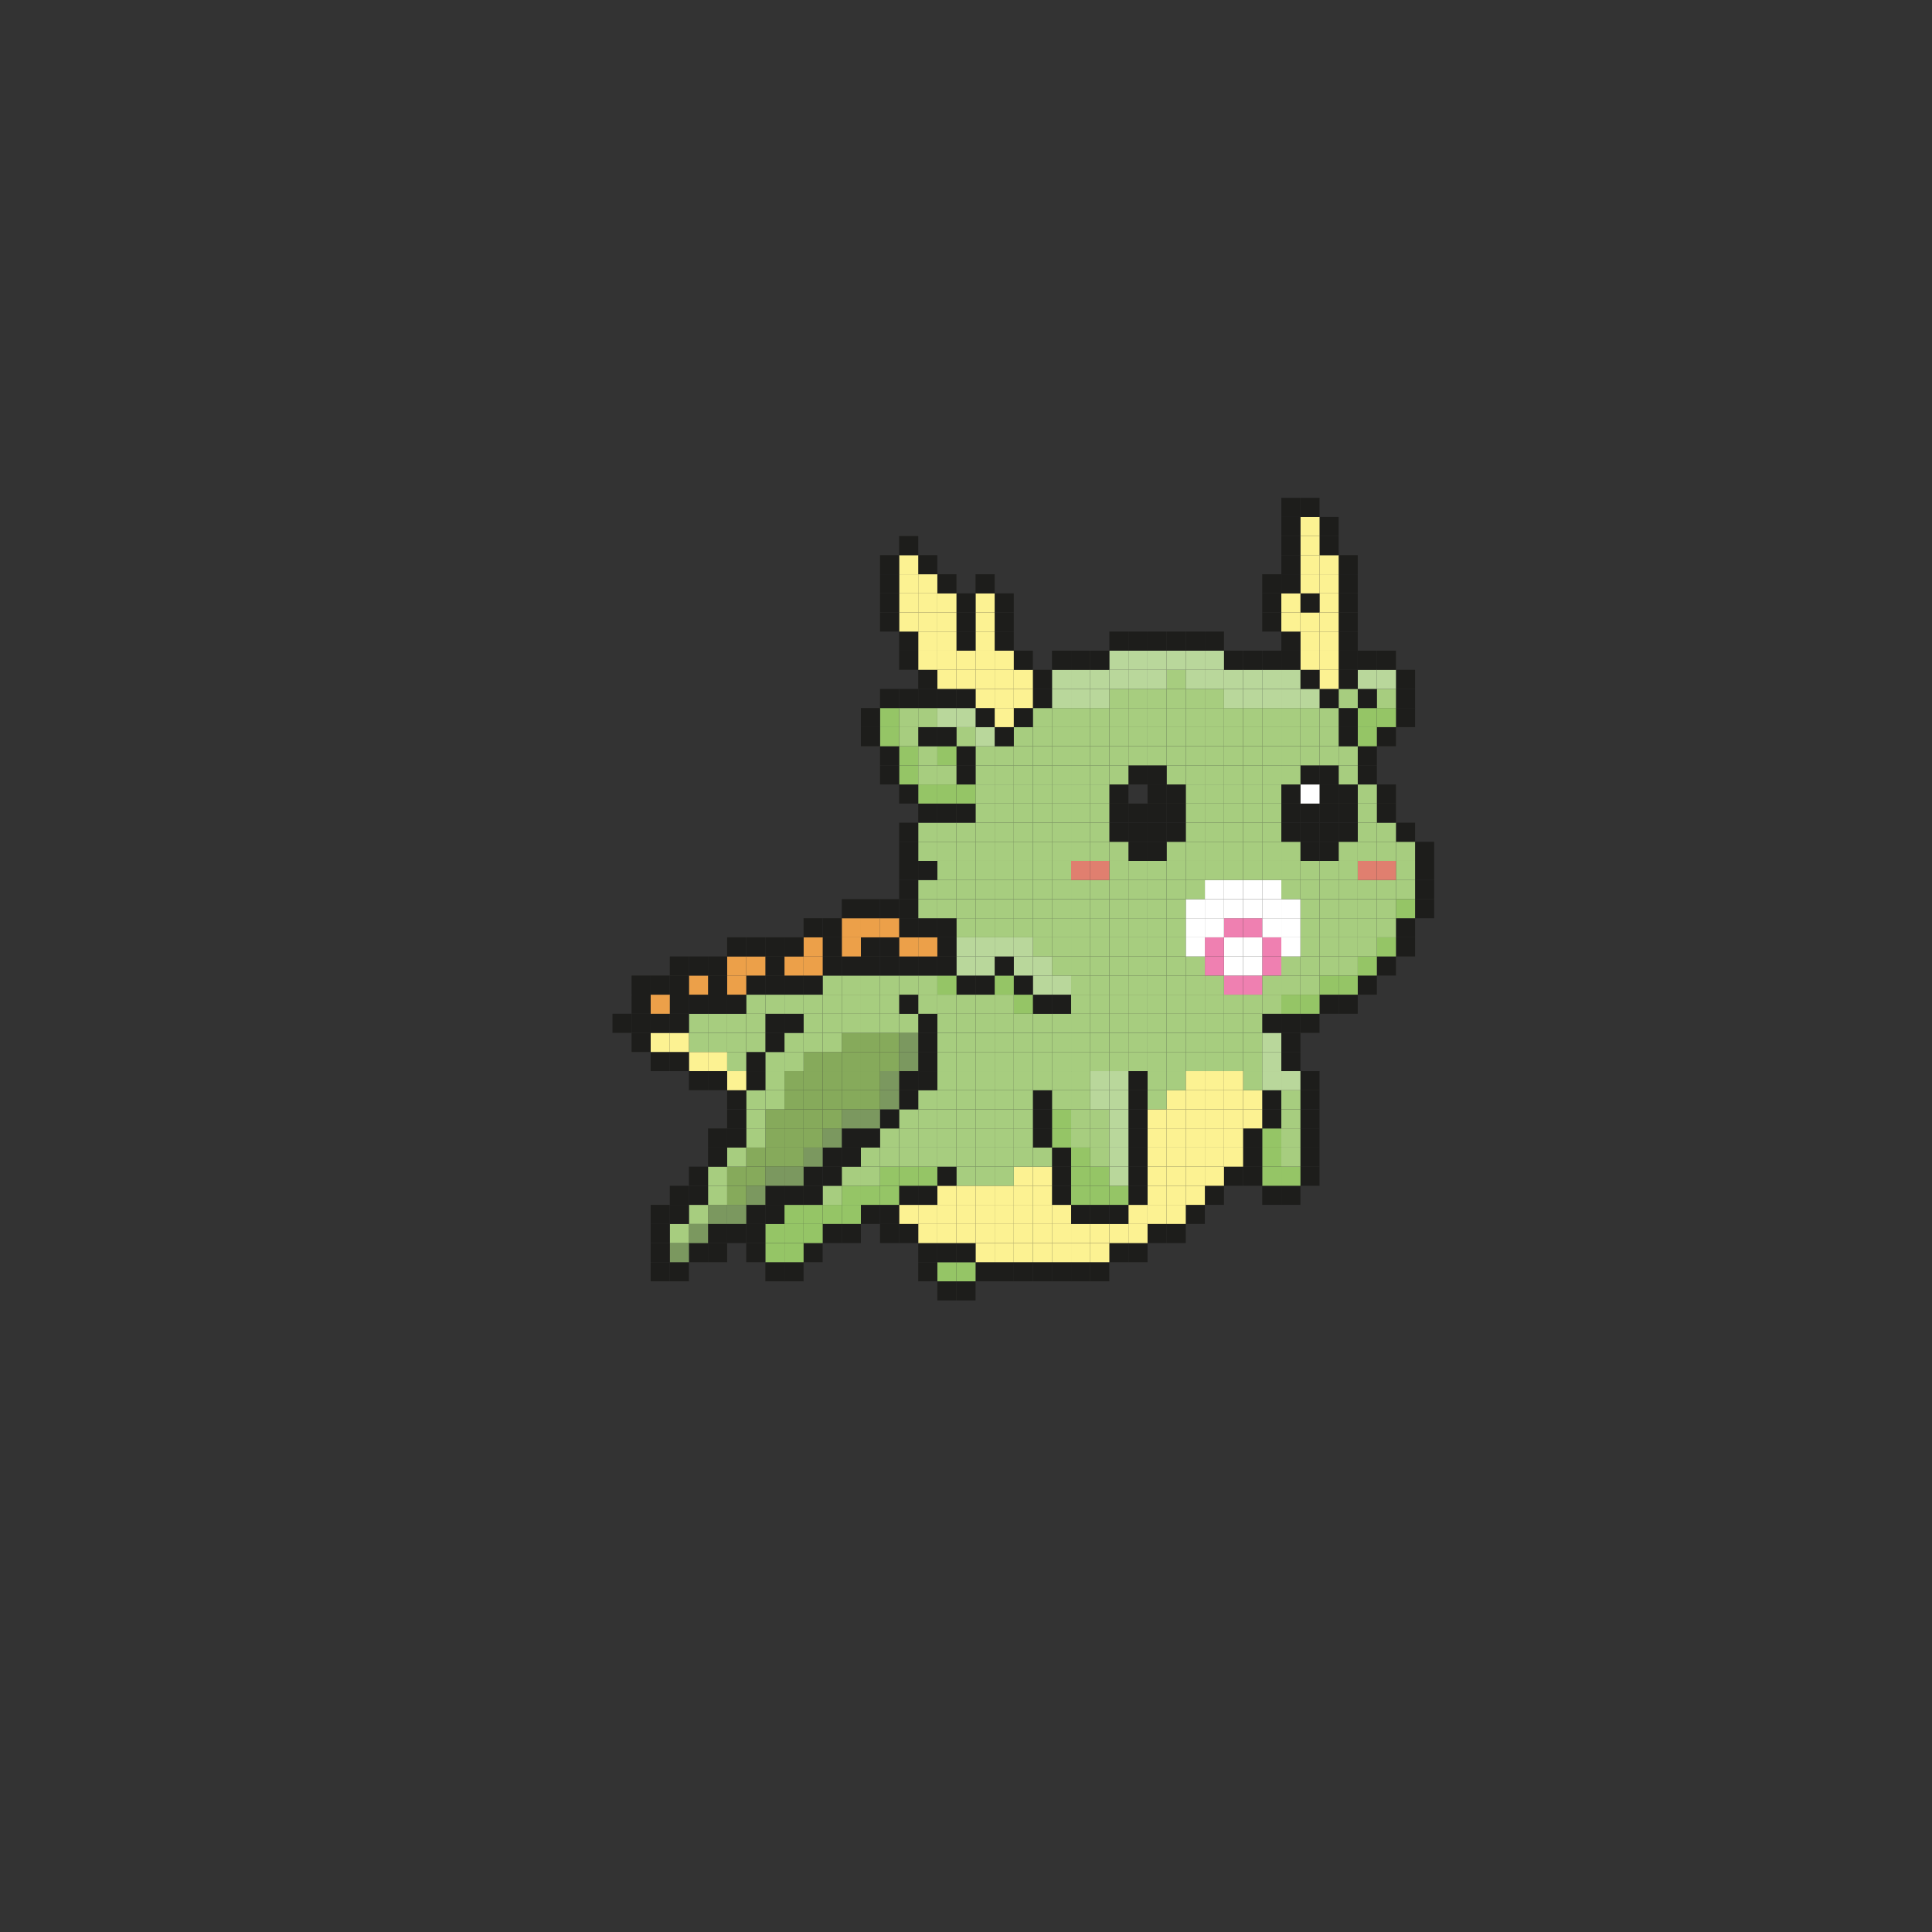 <?xml version="1.0" encoding="UTF-8"?>
<svg id="Ebene_1" data-name="Ebene 1" xmlns="http://www.w3.org/2000/svg" viewBox="0 0 1001 1001">
  <rect x="0" y="0" width="1001" height="1001" fill="#333333" stroke="none"/>
  <defs>
    <style>
      .cls-1 {
        fill: #b9d79b;
      }

      .cls-1, .cls-2, .cls-3, .cls-4, .cls-5, .cls-6, .cls-7, .cls-8, .cls-9, .cls-10, .cls-11 {
        stroke-width: 0px;
      }

      .cls-2 {
        fill: #ef80b1;
      }

      .cls-3 {
        fill: #a7cd7f;
      }

      .cls-4 {
        fill: #e07f6f;
      }

      .cls-5 {
        fill: #7b985f;
      }

      .cls-6 {
        fill: #fff;
      }

      .cls-7 {
        fill: #95c566;
      }

      .cls-8 {
        fill: #86aa5b;
      }

      .cls-9 {
        fill: #eca049;
      }

      .cls-10 {
        fill: #fcf292;
      }

      .cls-11 {
        fill: #1d1d1b;
      }
    </style>
  </defs>
  <rect class="cls-11" x="733.17" y="465.85" width="9.9" height="9.9"/>
  <rect class="cls-11" x="733.17" y="455.95" width="9.9" height="9.9"/>
  <rect class="cls-11" x="733.17" y="446.04" width="9.9" height="9.91"/>
  <rect class="cls-11" x="733.17" y="436.14" width="9.9" height="9.9"/>
  <rect class="cls-11" x="723.27" y="485.65" width="9.9" height="9.9"/>
  <rect class="cls-11" x="723.27" y="475.75" width="9.9" height="9.9"/>
  <rect class="cls-7" x="723.27" y="465.85" width="9.9" height="9.9"/>
  <rect class="cls-3" x="723.27" y="455.95" width="9.9" height="9.9"/>
  <rect class="cls-3" x="723.27" y="446.04" width="9.9" height="9.91"/>
  <rect class="cls-3" x="723.27" y="436.14" width="9.9" height="9.9"/>
  <rect class="cls-11" x="723.27" y="426.24" width="9.9" height="9.9"/>
  <rect class="cls-11" x="723.27" y="366.84" width="9.9" height="9.9"/>
  <rect class="cls-11" x="723.27" y="356.94" width="9.9" height="9.9"/>
  <rect class="cls-11" x="723.27" y="347.03" width="9.9" height="9.91"/>
  <rect class="cls-11" x="713.37" y="495.55" width="9.9" height="9.9"/>
  <rect class="cls-7" x="713.37" y="485.65" width="9.9" height="9.9"/>
  <rect class="cls-3" x="713.37" y="475.75" width="9.9" height="9.9"/>
  <rect class="cls-3" x="713.37" y="465.85" width="9.9" height="9.9"/>
  <rect class="cls-3" x="713.37" y="455.95" width="9.9" height="9.9"/>
  <rect class="cls-4" x="713.37" y="446.04" width="9.9" height="9.91"/>
  <rect class="cls-3" x="713.37" y="436.14" width="9.9" height="9.9"/>
  <rect class="cls-3" x="713.37" y="426.24" width="9.9" height="9.9"/>
  <rect class="cls-11" x="713.37" y="416.34" width="9.9" height="9.9"/>
  <rect class="cls-11" x="713.37" y="406.44" width="9.9" height="9.9"/>
  <rect class="cls-11" x="713.37" y="376.74" width="9.9" height="9.9"/>
  <rect class="cls-7" x="713.37" y="366.84" width="9.9" height="9.9"/>
  <rect class="cls-3" x="713.37" y="356.94" width="9.9" height="9.9"/>
  <rect class="cls-1" x="713.37" y="347.03" width="9.9" height="9.91"/>
  <rect class="cls-11" x="713.37" y="337.13" width="9.9" height="9.9"/>
  <rect class="cls-11" x="703.47" y="505.45" width="9.9" height="9.9"/>
  <rect class="cls-7" x="703.47" y="495.55" width="9.9" height="9.9"/>
  <rect class="cls-3" x="703.47" y="485.65" width="9.9" height="9.9"/>
  <rect class="cls-3" x="703.47" y="475.75" width="9.9" height="9.9"/>
  <rect class="cls-3" x="703.47" y="465.85" width="9.9" height="9.9"/>
  <rect class="cls-3" x="703.47" y="455.95" width="9.9" height="9.9"/>
  <rect class="cls-4" x="703.47" y="446.04" width="9.9" height="9.91"/>
  <rect class="cls-3" x="703.47" y="436.14" width="9.9" height="9.9"/>
  <rect class="cls-3" x="703.47" y="426.24" width="9.9" height="9.9"/>
  <rect class="cls-3" x="703.47" y="416.34" width="9.9" height="9.9"/>
  <rect class="cls-3" x="703.47" y="406.44" width="9.9" height="9.9"/>
  <rect class="cls-11" x="703.47" y="396.54" width="9.9" height="9.9"/>
  <rect class="cls-11" x="703.47" y="386.64" width="9.9" height="9.9"/>
  <rect class="cls-7" x="703.47" y="376.74" width="9.9" height="9.9"/>
  <rect class="cls-7" x="703.47" y="366.84" width="9.9" height="9.9"/>
  <rect class="cls-11" x="703.47" y="356.94" width="9.9" height="9.9"/>
  <rect class="cls-1" x="703.47" y="347.03" width="9.9" height="9.91"/>
  <rect class="cls-11" x="703.47" y="337.13" width="9.9" height="9.9"/>
  <rect class="cls-11" x="693.57" y="515.35" width="9.9" height="9.9"/>
  <rect class="cls-7" x="693.57" y="505.45" width="9.9" height="9.9"/>
  <rect class="cls-3" x="693.57" y="495.55" width="9.9" height="9.9"/>
  <rect class="cls-3" x="693.57" y="485.65" width="9.9" height="9.9"/>
  <rect class="cls-3" x="693.57" y="475.75" width="9.9" height="9.9"/>
  <rect class="cls-3" x="693.57" y="465.85" width="9.9" height="9.9"/>
  <rect class="cls-3" x="693.57" y="455.95" width="9.9" height="9.9"/>
  <rect class="cls-3" x="693.57" y="446.04" width="9.9" height="9.91"/>
  <rect class="cls-3" x="693.57" y="436.14" width="9.9" height="9.9"/>
  <rect class="cls-11" x="693.57" y="426.24" width="9.9" height="9.9"/>
  <rect class="cls-11" x="693.57" y="416.34" width="9.9" height="9.9"/>
  <rect class="cls-11" x="693.57" y="406.44" width="9.9" height="9.9"/>
  <rect class="cls-3" x="693.57" y="396.54" width="9.9" height="9.9"/>
  <rect class="cls-3" x="693.57" y="386.64" width="9.9" height="9.9"/>
  <rect class="cls-11" x="693.57" y="376.74" width="9.9" height="9.9"/>
  <rect class="cls-11" x="693.57" y="366.84" width="9.9" height="9.9"/>
  <rect class="cls-3" x="693.57" y="356.94" width="9.9" height="9.9"/>
  <rect class="cls-11" x="693.57" y="347.03" width="9.9" height="9.91"/>
  <rect class="cls-11" x="693.57" y="337.13" width="9.9" height="9.9"/>
  <rect class="cls-11" x="693.57" y="327.23" width="9.9" height="9.9"/>
  <rect class="cls-11" x="693.57" y="317.33" width="9.9" height="9.9"/>
  <rect class="cls-11" x="693.57" y="307.43" width="9.9" height="9.9"/>
  <rect class="cls-11" x="693.57" y="297.53" width="9.9" height="9.9"/>
  <rect class="cls-11" x="693.57" y="287.63" width="9.9" height="9.9"/>
  <rect class="cls-11" x="683.67" y="515.35" width="9.9" height="9.9"/>
  <rect class="cls-7" x="683.67" y="505.45" width="9.9" height="9.9"/>
  <rect class="cls-3" x="683.67" y="495.55" width="9.9" height="9.9"/>
  <rect class="cls-3" x="683.67" y="485.65" width="9.9" height="9.9"/>
  <rect class="cls-3" x="683.67" y="475.75" width="9.9" height="9.9"/>
  <rect class="cls-3" x="683.67" y="465.85" width="9.9" height="9.9"/>
  <rect class="cls-3" x="683.67" y="455.95" width="9.9" height="9.9"/>
  <rect class="cls-3" x="683.67" y="446.04" width="9.9" height="9.91"/>
  <rect class="cls-11" x="683.67" y="436.14" width="9.9" height="9.9"/>
  <rect class="cls-11" x="683.67" y="426.24" width="9.9" height="9.9"/>
  <rect class="cls-11" x="683.67" y="416.34" width="9.9" height="9.9"/>
  <rect class="cls-11" x="683.67" y="406.44" width="9.9" height="9.9"/>
  <rect class="cls-11" x="683.67" y="396.54" width="9.9" height="9.9"/>
  <rect class="cls-3" x="683.67" y="386.64" width="9.9" height="9.9"/>
  <rect class="cls-3" x="683.67" y="376.74" width="9.9" height="9.9"/>
  <rect class="cls-3" x="683.67" y="366.84" width="9.9" height="9.9"/>
  <rect class="cls-11" x="683.67" y="356.94" width="9.9" height="9.9"/>
  <rect class="cls-10" x="683.67" y="347.03" width="9.9" height="9.91"/>
  <rect class="cls-10" x="683.67" y="337.13" width="9.9" height="9.9"/>
  <rect class="cls-10" x="683.67" y="327.23" width="9.9" height="9.9"/>
  <rect class="cls-10" x="683.67" y="317.33" width="9.9" height="9.9"/>
  <rect class="cls-10" x="683.67" y="307.43" width="9.9" height="9.9"/>
  <rect class="cls-10" x="683.67" y="297.53" width="9.9" height="9.9"/>
  <rect class="cls-10" x="683.67" y="287.63" width="9.9" height="9.9"/>
  <rect class="cls-11" x="683.67" y="277.73" width="9.9" height="9.9"/>
  <rect class="cls-11" x="683.67" y="267.83" width="9.9" height="9.9"/>
  <rect class="cls-11" x="673.77" y="604.46" width="9.9" height="9.9"/>
  <rect class="cls-11" x="673.77" y="594.56" width="9.9" height="9.9"/>
  <rect class="cls-11" x="673.77" y="584.66" width="9.9" height="9.9"/>
  <rect class="cls-11" x="673.77" y="574.76" width="9.9" height="9.9"/>
  <rect class="cls-11" x="673.77" y="564.86" width="9.9" height="9.9"/>
  <rect class="cls-11" x="673.77" y="554.96" width="9.9" height="9.9"/>
  <rect class="cls-11" x="673.77" y="525.25" width="9.9" height="9.9"/>
  <rect class="cls-7" x="673.77" y="515.35" width="9.9" height="9.9"/>
  <rect class="cls-3" x="673.77" y="505.45" width="9.9" height="9.9"/>
  <rect class="cls-3" x="673.77" y="495.55" width="9.9" height="9.9"/>
  <rect class="cls-3" x="673.77" y="485.65" width="9.9" height="9.9"/>
  <rect class="cls-3" x="673.77" y="475.75" width="9.9" height="9.9"/>
  <rect class="cls-3" x="673.77" y="465.85" width="9.9" height="9.9"/>
  <rect class="cls-3" x="673.77" y="455.95" width="9.9" height="9.9"/>
  <rect class="cls-3" x="673.77" y="446.04" width="9.9" height="9.91"/>
  <rect class="cls-11" x="673.77" y="436.14" width="9.9" height="9.9"/>
  <rect class="cls-11" x="673.77" y="426.24" width="9.9" height="9.9"/>
  <rect class="cls-11" x="673.77" y="416.34" width="9.9" height="9.9"/>
  <rect class="cls-6" x="673.77" y="406.44" width="9.9" height="9.9"/>
  <rect class="cls-11" x="673.77" y="396.54" width="9.9" height="9.9"/>
  <rect class="cls-3" x="673.77" y="386.64" width="9.9" height="9.9"/>
  <rect class="cls-3" x="673.77" y="376.74" width="9.9" height="9.9"/>
  <rect class="cls-3" x="673.77" y="366.84" width="9.9" height="9.9"/>
  <rect class="cls-1" x="673.77" y="356.94" width="9.9" height="9.9"/>
  <rect class="cls-11" x="673.77" y="347.03" width="9.9" height="9.91"/>
  <rect class="cls-10" x="673.77" y="337.13" width="9.9" height="9.9"/>
  <rect class="cls-10" x="673.77" y="327.23" width="9.9" height="9.9"/>
  <rect class="cls-10" x="673.77" y="317.33" width="9.9" height="9.9"/>
  <rect class="cls-11" x="673.77" y="307.43" width="9.9" height="9.9"/>
  <rect class="cls-10" x="673.77" y="297.53" width="9.9" height="9.9"/>
  <rect class="cls-10" x="673.77" y="287.63" width="9.9" height="9.9"/>
  <rect class="cls-10" x="673.77" y="277.73" width="9.9" height="9.9"/>
  <rect class="cls-10" x="673.77" y="267.83" width="9.9" height="9.9"/>
  <rect class="cls-11" x="673.77" y="257.93" width="9.9" height="9.9"/>
  <rect class="cls-11" x="663.87" y="614.36" width="9.9" height="9.9"/>
  <rect class="cls-7" x="663.87" y="604.46" width="9.9" height="9.9"/>
  <rect class="cls-3" x="663.87" y="594.56" width="9.9" height="9.9"/>
  <rect class="cls-3" x="663.87" y="584.66" width="9.9" height="9.9"/>
  <rect class="cls-3" x="663.87" y="574.76" width="9.9" height="9.9"/>
  <rect class="cls-3" x="663.87" y="564.86" width="9.9" height="9.9"/>
  <rect class="cls-1" x="663.87" y="554.96" width="9.9" height="9.9"/>
  <rect class="cls-11" x="663.87" y="545.05" width="9.9" height="9.91"/>
  <rect class="cls-11" x="663.87" y="535.15" width="9.9" height="9.9"/>
  <rect class="cls-11" x="663.87" y="525.25" width="9.9" height="9.9"/>
  <rect class="cls-7" x="663.87" y="515.35" width="9.9" height="9.9"/>
  <rect class="cls-3" x="663.87" y="505.45" width="9.9" height="9.9"/>
  <rect class="cls-3" x="663.87" y="495.55" width="9.9" height="9.9"/>
  <rect class="cls-6" x="663.87" y="485.65" width="9.9" height="9.9"/>
  <rect class="cls-6" x="663.87" y="475.75" width="9.9" height="9.9"/>
  <rect class="cls-6" x="663.87" y="465.85" width="9.9" height="9.9"/>
  <rect class="cls-3" x="663.87" y="455.95" width="9.9" height="9.9"/>
  <rect class="cls-3" x="663.87" y="446.04" width="9.9" height="9.91"/>
  <rect class="cls-3" x="663.87" y="436.14" width="9.9" height="9.9"/>
  <rect class="cls-11" x="663.87" y="426.24" width="9.9" height="9.9"/>
  <rect class="cls-11" x="663.87" y="416.34" width="9.9" height="9.9"/>
  <rect class="cls-11" x="663.87" y="406.44" width="9.9" height="9.9"/>
  <rect class="cls-3" x="663.87" y="396.54" width="9.9" height="9.9"/>
  <rect class="cls-3" x="663.87" y="386.64" width="9.9" height="9.9"/>
  <rect class="cls-3" x="663.87" y="376.74" width="9.9" height="9.9"/>
  <rect class="cls-3" x="663.87" y="366.84" width="9.9" height="9.9"/>
  <rect class="cls-1" x="663.87" y="356.94" width="9.9" height="9.9"/>
  <rect class="cls-1" x="663.87" y="347.03" width="9.9" height="9.91"/>
  <rect class="cls-11" x="663.87" y="337.13" width="9.9" height="9.9"/>
  <rect class="cls-11" x="663.87" y="327.23" width="9.9" height="9.9"/>
  <rect class="cls-10" x="663.87" y="317.33" width="9.9" height="9.9"/>
  <rect class="cls-10" x="663.87" y="307.43" width="9.9" height="9.9"/>
  <rect class="cls-11" x="663.87" y="297.53" width="9.9" height="9.9"/>
  <rect class="cls-11" x="663.87" y="287.63" width="9.9" height="9.9"/>
  <rect class="cls-11" x="663.87" y="277.73" width="9.9" height="9.9"/>
  <rect class="cls-11" x="663.87" y="267.83" width="9.9" height="9.9"/>
  <rect class="cls-11" x="663.87" y="257.93" width="9.9" height="9.9"/>
  <rect class="cls-11" x="653.97" y="614.36" width="9.9" height="9.9"/>
  <rect class="cls-7" x="653.97" y="604.46" width="9.9" height="9.9"/>
  <rect class="cls-7" x="653.97" y="594.56" width="9.9" height="9.9"/>
  <rect class="cls-7" x="653.97" y="584.66" width="9.9" height="9.9"/>
  <rect class="cls-11" x="653.97" y="574.76" width="9.9" height="9.9"/>
  <rect class="cls-11" x="653.97" y="564.86" width="9.9" height="9.9"/>
  <rect class="cls-1" x="653.97" y="554.96" width="9.9" height="9.9"/>
  <rect class="cls-1" x="653.97" y="545.05" width="9.9" height="9.91"/>
  <rect class="cls-1" x="653.97" y="535.15" width="9.9" height="9.9"/>
  <rect class="cls-11" x="653.97" y="525.25" width="9.9" height="9.9"/>
  <rect class="cls-3" x="653.97" y="515.35" width="9.9" height="9.9"/>
  <rect class="cls-3" x="653.97" y="505.45" width="9.9" height="9.9"/>
  <rect class="cls-2" x="653.97" y="495.55" width="9.9" height="9.9"/>
  <rect class="cls-2" x="653.97" y="485.65" width="9.9" height="9.9"/>
  <rect class="cls-6" x="653.97" y="475.75" width="9.9" height="9.9"/>
  <rect class="cls-6" x="653.97" y="465.85" width="9.9" height="9.9"/>
  <rect class="cls-6" x="653.97" y="455.95" width="9.9" height="9.9"/>
  <rect class="cls-3" x="653.97" y="446.04" width="9.9" height="9.91"/>
  <rect class="cls-3" x="653.97" y="436.14" width="9.9" height="9.9"/>
  <rect class="cls-3" x="653.97" y="426.24" width="9.9" height="9.9"/>
  <rect class="cls-3" x="653.97" y="416.34" width="9.9" height="9.9"/>
  <rect class="cls-3" x="653.97" y="406.44" width="9.9" height="9.9"/>
  <rect class="cls-3" x="653.97" y="396.54" width="9.9" height="9.9"/>
  <rect class="cls-3" x="653.97" y="386.64" width="9.9" height="9.9"/>
  <rect class="cls-3" x="653.97" y="376.74" width="9.9" height="9.9"/>
  <rect class="cls-3" x="653.97" y="366.84" width="9.9" height="9.9"/>
  <rect class="cls-1" x="653.97" y="356.94" width="9.9" height="9.9"/>
  <rect class="cls-1" x="653.97" y="347.03" width="9.9" height="9.91"/>
  <rect class="cls-11" x="653.97" y="337.13" width="9.9" height="9.9"/>
  <rect class="cls-11" x="653.97" y="317.33" width="9.9" height="9.9"/>
  <rect class="cls-11" x="653.97" y="307.43" width="9.9" height="9.9"/>
  <rect class="cls-11" x="653.97" y="297.53" width="9.9" height="9.9"/>
  <rect class="cls-11" x="644.06" y="604.46" width="9.91" height="9.9"/>
  <rect class="cls-11" x="644.06" y="594.56" width="9.91" height="9.9"/>
  <rect class="cls-11" x="644.06" y="584.66" width="9.91" height="9.9"/>
  <rect class="cls-10" x="644.06" y="574.76" width="9.91" height="9.9"/>
  <rect class="cls-10" x="644.06" y="564.86" width="9.91" height="9.9"/>
  <rect class="cls-3" x="644.06" y="554.96" width="9.91" height="9.9"/>
  <rect class="cls-3" x="644.06" y="545.05" width="9.91" height="9.91"/>
  <rect class="cls-3" x="644.06" y="535.15" width="9.91" height="9.9"/>
  <rect class="cls-3" x="644.06" y="525.25" width="9.91" height="9.9"/>
  <rect class="cls-3" x="644.06" y="515.35" width="9.91" height="9.9"/>
  <rect class="cls-2" x="644.06" y="505.45" width="9.91" height="9.9"/>
  <rect class="cls-6" x="644.06" y="495.55" width="9.91" height="9.9"/>
  <rect class="cls-6" x="644.06" y="485.65" width="9.91" height="9.9"/>
  <rect class="cls-2" x="644.06" y="475.75" width="9.91" height="9.9"/>
  <rect class="cls-6" x="644.06" y="465.85" width="9.91" height="9.9"/>
  <rect class="cls-6" x="644.06" y="455.95" width="9.91" height="9.9"/>
  <rect class="cls-3" x="644.06" y="446.04" width="9.91" height="9.91"/>
  <rect class="cls-3" x="644.06" y="436.14" width="9.91" height="9.9"/>
  <rect class="cls-3" x="644.06" y="426.24" width="9.91" height="9.9"/>
  <rect class="cls-3" x="644.06" y="416.34" width="9.91" height="9.9"/>
  <rect class="cls-3" x="644.06" y="406.44" width="9.91" height="9.9"/>
  <rect class="cls-3" x="644.06" y="396.54" width="9.91" height="9.9"/>
  <rect class="cls-3" x="644.06" y="386.64" width="9.91" height="9.9"/>
  <rect class="cls-3" x="644.06" y="376.74" width="9.91" height="9.9"/>
  <rect class="cls-3" x="644.06" y="366.84" width="9.91" height="9.9"/>
  <rect class="cls-1" x="644.06" y="356.94" width="9.91" height="9.9"/>
  <rect class="cls-1" x="644.06" y="347.03" width="9.91" height="9.91"/>
  <rect class="cls-11" x="644.06" y="337.13" width="9.91" height="9.9"/>
  <rect class="cls-11" x="634.16" y="604.46" width="9.9" height="9.9"/>
  <rect class="cls-10" x="634.16" y="594.56" width="9.9" height="9.9"/>
  <rect class="cls-10" x="634.16" y="584.66" width="9.9" height="9.9"/>
  <rect class="cls-10" x="634.16" y="574.76" width="9.9" height="9.9"/>
  <rect class="cls-10" x="634.16" y="564.86" width="9.9" height="9.9"/>
  <rect class="cls-10" x="634.16" y="554.96" width="9.9" height="9.9"/>
  <rect class="cls-3" x="634.16" y="545.05" width="9.9" height="9.91"/>
  <rect class="cls-3" x="634.16" y="535.15" width="9.9" height="9.9"/>
  <rect class="cls-3" x="634.16" y="525.25" width="9.9" height="9.9"/>
  <rect class="cls-3" x="634.16" y="515.35" width="9.9" height="9.9"/>
  <rect class="cls-2" x="634.16" y="505.45" width="9.9" height="9.9"/>
  <rect class="cls-6" x="634.16" y="495.55" width="9.9" height="9.9"/>
  <rect class="cls-6" x="634.16" y="485.65" width="9.9" height="9.9"/>
  <rect class="cls-2" x="634.16" y="475.75" width="9.9" height="9.9"/>
  <rect class="cls-6" x="634.16" y="465.85" width="9.9" height="9.9"/>
  <rect class="cls-6" x="634.16" y="455.95" width="9.9" height="9.9"/>
  <rect class="cls-3" x="634.16" y="446.04" width="9.9" height="9.91"/>
  <rect class="cls-3" x="634.16" y="436.14" width="9.9" height="9.9"/>
  <rect class="cls-3" x="634.16" y="426.24" width="9.9" height="9.9"/>
  <rect class="cls-3" x="634.16" y="416.34" width="9.9" height="9.9"/>
  <rect class="cls-3" x="634.16" y="406.44" width="9.9" height="9.9"/>
  <rect class="cls-3" x="634.16" y="396.54" width="9.9" height="9.9"/>
  <rect class="cls-3" x="634.16" y="386.64" width="9.9" height="9.9"/>
  <rect class="cls-3" x="634.16" y="376.74" width="9.9" height="9.9"/>
  <rect class="cls-3" x="634.16" y="366.84" width="9.9" height="9.9"/>
  <rect class="cls-1" x="634.16" y="356.94" width="9.9" height="9.9"/>
  <rect class="cls-1" x="634.16" y="347.03" width="9.9" height="9.91"/>
  <rect class="cls-11" x="634.16" y="337.13" width="9.9" height="9.9"/>
  <rect class="cls-11" x="624.26" y="614.36" width="9.9" height="9.9"/>
  <rect class="cls-10" x="624.26" y="604.46" width="9.9" height="9.9"/>
  <rect class="cls-10" x="624.26" y="594.56" width="9.9" height="9.9"/>
  <rect class="cls-10" x="624.26" y="584.66" width="9.9" height="9.9"/>
  <rect class="cls-10" x="624.26" y="574.76" width="9.9" height="9.9"/>
  <rect class="cls-10" x="624.26" y="564.86" width="9.9" height="9.9"/>
  <rect class="cls-10" x="624.26" y="554.96" width="9.9" height="9.9"/>
  <rect class="cls-3" x="624.26" y="545.05" width="9.9" height="9.91"/>
  <rect class="cls-3" x="624.26" y="535.15" width="9.9" height="9.9"/>
  <rect class="cls-3" x="624.26" y="525.25" width="9.9" height="9.9"/>
  <rect class="cls-3" x="624.26" y="515.35" width="9.9" height="9.9"/>
  <rect class="cls-3" x="624.26" y="505.45" width="9.9" height="9.9"/>
  <rect class="cls-2" x="624.26" y="495.55" width="9.9" height="9.9"/>
  <rect class="cls-2" x="624.26" y="485.65" width="9.9" height="9.9"/>
  <rect class="cls-6" x="624.26" y="475.75" width="9.9" height="9.9"/>
  <rect class="cls-6" x="624.26" y="465.85" width="9.9" height="9.9"/>
  <rect class="cls-6" x="624.26" y="455.95" width="9.9" height="9.9"/>
  <rect class="cls-3" x="624.26" y="446.04" width="9.9" height="9.91"/>
  <rect class="cls-3" x="624.26" y="436.14" width="9.9" height="9.9"/>
  <rect class="cls-3" x="624.26" y="426.24" width="9.9" height="9.9"/>
  <rect class="cls-3" x="624.26" y="416.34" width="9.9" height="9.9"/>
  <rect class="cls-3" x="624.26" y="406.44" width="9.9" height="9.9"/>
  <rect class="cls-3" x="624.26" y="396.54" width="9.9" height="9.9"/>
  <rect class="cls-3" x="624.26" y="386.64" width="9.9" height="9.9"/>
  <rect class="cls-3" x="624.26" y="376.74" width="9.9" height="9.9"/>
  <rect class="cls-3" x="624.26" y="366.84" width="9.9" height="9.9"/>
  <rect class="cls-3" x="624.26" y="356.94" width="9.9" height="9.9"/>
  <rect class="cls-1" x="624.26" y="347.03" width="9.9" height="9.91"/>
  <rect class="cls-1" x="624.26" y="337.13" width="9.9" height="9.9"/>
  <rect class="cls-11" x="624.26" y="327.23" width="9.9" height="9.9"/>
  <rect class="cls-11" x="614.36" y="624.26" width="9.9" height="9.9"/>
  <rect class="cls-10" x="614.36" y="614.36" width="9.9" height="9.9"/>
  <rect class="cls-10" x="614.36" y="604.46" width="9.9" height="9.9"/>
  <rect class="cls-10" x="614.36" y="594.56" width="9.9" height="9.9"/>
  <rect class="cls-10" x="614.36" y="584.66" width="9.9" height="9.9"/>
  <rect class="cls-10" x="614.36" y="574.76" width="9.9" height="9.9"/>
  <rect class="cls-10" x="614.36" y="564.86" width="9.9" height="9.9"/>
  <rect class="cls-10" x="614.36" y="554.96" width="9.9" height="9.9"/>
  <rect class="cls-3" x="614.36" y="545.05" width="9.9" height="9.91"/>
  <rect class="cls-3" x="614.36" y="535.15" width="9.9" height="9.9"/>
  <rect class="cls-3" x="614.36" y="525.25" width="9.9" height="9.9"/>
  <rect class="cls-3" x="614.36" y="515.35" width="9.9" height="9.9"/>
  <rect class="cls-3" x="614.36" y="505.45" width="9.9" height="9.9"/>
  <rect class="cls-3" x="614.36" y="495.55" width="9.9" height="9.9"/>
  <rect class="cls-6" x="614.36" y="485.65" width="9.9" height="9.9"/>
  <rect class="cls-6" x="614.36" y="475.75" width="9.9" height="9.9"/>
  <rect class="cls-6" x="614.36" y="465.85" width="9.9" height="9.9"/>
  <rect class="cls-3" x="614.36" y="455.95" width="9.9" height="9.9"/>
  <rect class="cls-3" x="614.36" y="446.04" width="9.9" height="9.91"/>
  <rect class="cls-3" x="614.36" y="436.14" width="9.9" height="9.9"/>
  <rect class="cls-3" x="614.36" y="426.24" width="9.9" height="9.9"/>
  <rect class="cls-3" x="614.36" y="416.34" width="9.9" height="9.9"/>
  <rect class="cls-3" x="614.36" y="406.44" width="9.9" height="9.9"/>
  <rect class="cls-3" x="614.36" y="396.54" width="9.9" height="9.9"/>
  <rect class="cls-3" x="614.36" y="386.64" width="9.9" height="9.9"/>
  <rect class="cls-3" x="614.36" y="376.74" width="9.9" height="9.9"/>
  <rect class="cls-3" x="614.36" y="366.84" width="9.9" height="9.9"/>
  <rect class="cls-3" x="614.36" y="356.94" width="9.9" height="9.9"/>
  <rect class="cls-1" x="614.36" y="347.03" width="9.9" height="9.91"/>
  <rect class="cls-1" x="614.36" y="337.13" width="9.9" height="9.9"/>
  <rect class="cls-11" x="614.36" y="327.23" width="9.9" height="9.9"/>
  <rect class="cls-11" x="604.46" y="634.16" width="9.9" height="9.9"/>
  <rect class="cls-10" x="604.46" y="624.26" width="9.9" height="9.9"/>
  <rect class="cls-10" x="604.46" y="614.36" width="9.9" height="9.9"/>
  <rect class="cls-10" x="604.46" y="604.46" width="9.9" height="9.9"/>
  <rect class="cls-10" x="604.46" y="594.56" width="9.9" height="9.9"/>
  <rect class="cls-10" x="604.46" y="584.66" width="9.9" height="9.9"/>
  <rect class="cls-10" x="604.46" y="574.76" width="9.9" height="9.9"/>
  <rect class="cls-10" x="604.46" y="564.86" width="9.9" height="9.9"/>
  <rect class="cls-3" x="604.46" y="554.96" width="9.9" height="9.9"/>
  <rect class="cls-3" x="604.46" y="545.05" width="9.9" height="9.91"/>
  <rect class="cls-3" x="604.46" y="535.15" width="9.9" height="9.9"/>
  <rect class="cls-3" x="604.46" y="525.25" width="9.9" height="9.9"/>
  <rect class="cls-3" x="604.46" y="515.35" width="9.9" height="9.9"/>
  <rect class="cls-3" x="604.46" y="505.45" width="9.9" height="9.9"/>
  <rect class="cls-3" x="604.46" y="495.55" width="9.9" height="9.9"/>
  <rect class="cls-3" x="604.46" y="485.65" width="9.9" height="9.9"/>
  <rect class="cls-3" x="604.46" y="475.75" width="9.9" height="9.9"/>
  <rect class="cls-3" x="604.46" y="465.85" width="9.9" height="9.9"/>
  <rect class="cls-3" x="604.46" y="455.95" width="9.9" height="9.9"/>
  <rect class="cls-3" x="604.46" y="446.04" width="9.9" height="9.91"/>
  <rect class="cls-3" x="604.46" y="436.14" width="9.9" height="9.9"/>
  <rect class="cls-11" x="604.46" y="426.24" width="9.9" height="9.9"/>
  <rect class="cls-11" x="604.46" y="416.34" width="9.9" height="9.9"/>
  <rect class="cls-11" x="604.46" y="406.44" width="9.9" height="9.9"/>
  <rect class="cls-3" x="604.46" y="396.54" width="9.9" height="9.9"/>
  <rect class="cls-3" x="604.46" y="386.64" width="9.9" height="9.9"/>
  <rect class="cls-3" x="604.46" y="376.74" width="9.9" height="9.9"/>
  <rect class="cls-3" x="604.46" y="366.84" width="9.9" height="9.9"/>
  <rect class="cls-3" x="604.46" y="356.94" width="9.9" height="9.9"/>
  <rect class="cls-3" x="604.46" y="347.03" width="9.9" height="9.91"/>
  <rect class="cls-1" x="604.46" y="337.13" width="9.9" height="9.9"/>
  <rect class="cls-11" x="604.46" y="327.23" width="9.9" height="9.9"/>
  <rect class="cls-11" x="594.56" y="634.16" width="9.9" height="9.9"/>
  <rect class="cls-10" x="594.56" y="624.26" width="9.9" height="9.9"/>
  <rect class="cls-10" x="594.56" y="614.36" width="9.9" height="9.9"/>
  <rect class="cls-10" x="594.56" y="604.46" width="9.9" height="9.9"/>
  <rect class="cls-10" x="594.56" y="594.56" width="9.9" height="9.9"/>
  <rect class="cls-10" x="594.56" y="584.66" width="9.9" height="9.9"/>
  <rect class="cls-10" x="594.56" y="574.76" width="9.9" height="9.9"/>
  <rect class="cls-3" x="594.56" y="564.86" width="9.9" height="9.9"/>
  <rect class="cls-3" x="594.56" y="554.96" width="9.9" height="9.9"/>
  <rect class="cls-3" x="594.56" y="545.05" width="9.9" height="9.91"/>
  <rect class="cls-3" x="594.56" y="535.15" width="9.9" height="9.9"/>
  <rect class="cls-3" x="594.56" y="525.25" width="9.9" height="9.9"/>
  <rect class="cls-3" x="594.56" y="515.35" width="9.9" height="9.9"/>
  <rect class="cls-3" x="594.56" y="505.45" width="9.9" height="9.9"/>
  <rect class="cls-3" x="594.56" y="495.55" width="9.9" height="9.9"/>
  <rect class="cls-3" x="594.56" y="485.65" width="9.9" height="9.9"/>
  <rect class="cls-3" x="594.56" y="475.75" width="9.9" height="9.9"/>
  <rect class="cls-3" x="594.56" y="465.85" width="9.9" height="9.9"/>
  <rect class="cls-3" x="594.56" y="455.95" width="9.9" height="9.9"/>
  <rect class="cls-3" x="594.56" y="446.04" width="9.9" height="9.91"/>
  <rect class="cls-11" x="594.56" y="436.14" width="9.9" height="9.9"/>
  <rect class="cls-11" x="594.56" y="426.24" width="9.9" height="9.9"/>
  <rect class="cls-11" x="594.56" y="416.34" width="9.9" height="9.9"/>
  <rect class="cls-11" x="594.56" y="406.44" width="9.9" height="9.9"/>
  <rect class="cls-11" x="594.56" y="396.54" width="9.9" height="9.9"/>
  <rect class="cls-3" x="594.56" y="386.64" width="9.9" height="9.9"/>
  <rect class="cls-3" x="594.56" y="376.74" width="9.9" height="9.9"/>
  <rect class="cls-3" x="594.56" y="366.84" width="9.9" height="9.9"/>
  <rect class="cls-3" x="594.56" y="356.94" width="9.9" height="9.9"/>
  <rect class="cls-1" x="594.56" y="347.03" width="9.9" height="9.91"/>
  <rect class="cls-1" x="594.56" y="337.13" width="9.9" height="9.9"/>
  <rect class="cls-11" x="594.56" y="327.23" width="9.9" height="9.9"/>
  <rect class="cls-11" x="584.66" y="644.06" width="9.9" height="9.91"/>
  <rect class="cls-10" x="584.66" y="634.16" width="9.9" height="9.9"/>
  <rect class="cls-10" x="584.66" y="624.26" width="9.9" height="9.9"/>
  <rect class="cls-11" x="584.66" y="614.36" width="9.9" height="9.9"/>
  <rect class="cls-11" x="584.66" y="604.46" width="9.9" height="9.9"/>
  <rect class="cls-11" x="584.66" y="594.56" width="9.9" height="9.9"/>
  <rect class="cls-11" x="584.66" y="584.66" width="9.9" height="9.9"/>
  <rect class="cls-11" x="584.66" y="574.76" width="9.9" height="9.9"/>
  <rect class="cls-11" x="584.66" y="564.86" width="9.9" height="9.9"/>
  <rect class="cls-11" x="584.66" y="554.96" width="9.9" height="9.9"/>
  <rect class="cls-3" x="584.66" y="545.05" width="9.9" height="9.91"/>
  <rect class="cls-3" x="584.66" y="535.15" width="9.9" height="9.9"/>
  <rect class="cls-3" x="584.66" y="525.25" width="9.9" height="9.9"/>
  <rect class="cls-3" x="584.66" y="515.35" width="9.9" height="9.9"/>
  <rect class="cls-3" x="584.66" y="505.45" width="9.9" height="9.9"/>
  <rect class="cls-3" x="584.66" y="495.55" width="9.9" height="9.9"/>
  <rect class="cls-3" x="584.66" y="485.65" width="9.9" height="9.9"/>
  <rect class="cls-3" x="584.66" y="475.75" width="9.9" height="9.9"/>
  <rect class="cls-3" x="584.66" y="465.85" width="9.9" height="9.9"/>
  <rect class="cls-3" x="584.66" y="455.95" width="9.9" height="9.9"/>
  <rect class="cls-3" x="584.66" y="446.04" width="9.9" height="9.91"/>
  <rect class="cls-11" x="584.66" y="436.14" width="9.9" height="9.9"/>
  <rect class="cls-11" x="584.66" y="426.24" width="9.9" height="9.9"/>
  <rect class="cls-11" x="584.66" y="416.34" width="9.9" height="9.9"/>
  <rect class="cls-11" x="584.66" y="396.54" width="9.9" height="9.9"/>
  <rect class="cls-3" x="584.66" y="386.64" width="9.9" height="9.9"/>
  <rect class="cls-3" x="584.66" y="376.74" width="9.9" height="9.9"/>
  <rect class="cls-3" x="584.66" y="366.84" width="9.9" height="9.9"/>
  <rect class="cls-3" x="584.66" y="356.94" width="9.9" height="9.9"/>
  <rect class="cls-1" x="584.66" y="347.03" width="9.9" height="9.91"/>
  <rect class="cls-1" x="584.66" y="337.13" width="9.9" height="9.9"/>
  <rect class="cls-11" x="584.66" y="327.23" width="9.9" height="9.9"/>
  <rect class="cls-11" x="574.76" y="644.06" width="9.9" height="9.91"/>
  <rect class="cls-10" x="574.76" y="634.16" width="9.9" height="9.9"/>
  <rect class="cls-11" x="574.76" y="624.26" width="9.9" height="9.9"/>
  <rect class="cls-7" x="574.76" y="614.36" width="9.9" height="9.9"/>
  <rect class="cls-1" x="574.76" y="604.46" width="9.9" height="9.9"/>
  <rect class="cls-1" x="574.76" y="594.56" width="9.9" height="9.9"/>
  <rect class="cls-1" x="574.76" y="584.66" width="9.9" height="9.9"/>
  <rect class="cls-1" x="574.76" y="574.76" width="9.9" height="9.9"/>
  <rect class="cls-1" x="574.76" y="564.86" width="9.9" height="9.9"/>
  <rect class="cls-1" x="574.76" y="554.96" width="9.9" height="9.9"/>
  <rect class="cls-3" x="574.76" y="545.05" width="9.9" height="9.91"/>
  <rect class="cls-3" x="574.76" y="535.15" width="9.9" height="9.9"/>
  <rect class="cls-3" x="574.76" y="525.25" width="9.9" height="9.9"/>
  <rect class="cls-3" x="574.76" y="515.35" width="9.9" height="9.9"/>
  <rect class="cls-3" x="574.76" y="505.45" width="9.9" height="9.9"/>
  <rect class="cls-3" x="574.76" y="495.55" width="9.9" height="9.9"/>
  <rect class="cls-3" x="574.76" y="485.65" width="9.9" height="9.9"/>
  <rect class="cls-3" x="574.76" y="475.75" width="9.9" height="9.9"/>
  <rect class="cls-3" x="574.76" y="465.85" width="9.9" height="9.9"/>
  <rect class="cls-3" x="574.76" y="455.95" width="9.9" height="9.9"/>
  <rect class="cls-3" x="574.76" y="446.04" width="9.9" height="9.91"/>
  <rect class="cls-3" x="574.76" y="436.14" width="9.9" height="9.9"/>
  <rect class="cls-11" x="574.76" y="426.24" width="9.9" height="9.9"/>
  <rect class="cls-11" x="574.76" y="416.34" width="9.9" height="9.9"/>
  <rect class="cls-11" x="574.76" y="406.44" width="9.9" height="9.9"/>
  <rect class="cls-3" x="574.76" y="396.54" width="9.9" height="9.9"/>
  <rect class="cls-3" x="574.76" y="386.64" width="9.9" height="9.9"/>
  <rect class="cls-3" x="574.76" y="376.74" width="9.9" height="9.9"/>
  <rect class="cls-3" x="574.76" y="366.84" width="9.9" height="9.9"/>
  <rect class="cls-3" x="574.76" y="356.94" width="9.9" height="9.9"/>
  <rect class="cls-1" x="574.76" y="347.03" width="9.9" height="9.91"/>
  <rect class="cls-1" x="574.76" y="337.13" width="9.9" height="9.9"/>
  <rect class="cls-11" x="574.76" y="327.23" width="9.9" height="9.9"/>
  <rect class="cls-11" x="564.86" y="653.97" width="9.9" height="9.9"/>
  <rect class="cls-10" x="564.86" y="644.06" width="9.9" height="9.91"/>
  <rect class="cls-10" x="564.86" y="634.16" width="9.9" height="9.9"/>
  <rect class="cls-11" x="564.86" y="624.26" width="9.9" height="9.9"/>
  <rect class="cls-7" x="564.86" y="614.36" width="9.9" height="9.9"/>
  <rect class="cls-7" x="564.86" y="604.46" width="9.9" height="9.9"/>
  <rect class="cls-3" x="564.86" y="594.56" width="9.9" height="9.9"/>
  <rect class="cls-3" x="564.86" y="584.66" width="9.9" height="9.9"/>
  <rect class="cls-3" x="564.86" y="574.76" width="9.9" height="9.9"/>
  <rect class="cls-1" x="564.86" y="564.86" width="9.9" height="9.9"/>
  <rect class="cls-1" x="564.86" y="554.96" width="9.9" height="9.9"/>
  <rect class="cls-3" x="564.86" y="545.05" width="9.9" height="9.91"/>
  <rect class="cls-3" x="564.86" y="535.15" width="9.9" height="9.9"/>
  <rect class="cls-3" x="564.86" y="525.25" width="9.9" height="9.9"/>
  <rect class="cls-3" x="564.86" y="515.35" width="9.9" height="9.9"/>
  <rect class="cls-3" x="564.86" y="505.45" width="9.9" height="9.9"/>
  <rect class="cls-3" x="564.86" y="495.55" width="9.9" height="9.9"/>
  <rect class="cls-3" x="564.86" y="485.65" width="9.9" height="9.9"/>
  <rect class="cls-3" x="564.86" y="475.75" width="9.9" height="9.9"/>
  <rect class="cls-3" x="564.86" y="465.85" width="9.9" height="9.9"/>
  <rect class="cls-3" x="564.86" y="455.95" width="9.9" height="9.9"/>
  <rect class="cls-4" x="564.86" y="446.04" width="9.9" height="9.91"/>
  <rect class="cls-3" x="564.86" y="436.14" width="9.9" height="9.9"/>
  <rect class="cls-3" x="564.86" y="426.24" width="9.9" height="9.9"/>
  <rect class="cls-3" x="564.86" y="416.34" width="9.9" height="9.9"/>
  <rect class="cls-3" x="564.86" y="406.44" width="9.9" height="9.9"/>
  <rect class="cls-3" x="564.86" y="396.54" width="9.9" height="9.9"/>
  <rect class="cls-3" x="564.86" y="386.64" width="9.9" height="9.9"/>
  <rect class="cls-3" x="564.86" y="376.74" width="9.9" height="9.9"/>
  <rect class="cls-3" x="564.86" y="366.84" width="9.9" height="9.9"/>
  <rect class="cls-1" x="564.86" y="356.94" width="9.9" height="9.9"/>
  <rect class="cls-1" x="564.86" y="347.03" width="9.9" height="9.91"/>
  <rect class="cls-11" x="564.86" y="337.13" width="9.9" height="9.9"/>
  <rect class="cls-11" x="554.96" y="653.97" width="9.9" height="9.9"/>
  <rect class="cls-10" x="554.96" y="644.06" width="9.9" height="9.91"/>
  <rect class="cls-10" x="554.96" y="634.16" width="9.9" height="9.9"/>
  <rect class="cls-11" x="554.96" y="624.26" width="9.9" height="9.9"/>
  <rect class="cls-7" x="554.96" y="614.36" width="9.9" height="9.9"/>
  <rect class="cls-7" x="554.96" y="604.46" width="9.9" height="9.9"/>
  <rect class="cls-7" x="554.96" y="594.56" width="9.9" height="9.9"/>
  <rect class="cls-3" x="554.96" y="584.66" width="9.9" height="9.9"/>
  <rect class="cls-3" x="554.96" y="574.76" width="9.9" height="9.9"/>
  <rect class="cls-3" x="554.96" y="564.86" width="9.9" height="9.9"/>
  <rect class="cls-3" x="554.96" y="554.96" width="9.9" height="9.9"/>
  <rect class="cls-3" x="554.96" y="545.05" width="9.9" height="9.91"/>
  <rect class="cls-3" x="554.96" y="535.15" width="9.9" height="9.9"/>
  <rect class="cls-3" x="554.96" y="525.25" width="9.9" height="9.9"/>
  <rect class="cls-3" x="554.96" y="515.35" width="9.9" height="9.9"/>
  <rect class="cls-3" x="554.96" y="505.45" width="9.9" height="9.9"/>
  <rect class="cls-3" x="554.96" y="495.55" width="9.9" height="9.9"/>
  <rect class="cls-3" x="554.96" y="485.65" width="9.9" height="9.9"/>
  <rect class="cls-3" x="554.96" y="475.75" width="9.9" height="9.9"/>
  <rect class="cls-3" x="554.96" y="465.85" width="9.9" height="9.9"/>
  <rect class="cls-3" x="554.96" y="455.95" width="9.9" height="9.9"/>
  <rect class="cls-4" x="554.96" y="446.04" width="9.9" height="9.91"/>
  <rect class="cls-3" x="554.96" y="436.14" width="9.9" height="9.9"/>
  <rect class="cls-3" x="554.96" y="426.24" width="9.9" height="9.9"/>
  <rect class="cls-3" x="554.96" y="416.34" width="9.9" height="9.9"/>
  <rect class="cls-3" x="554.96" y="406.44" width="9.9" height="9.9"/>
  <rect class="cls-3" x="554.96" y="396.54" width="9.9" height="9.9"/>
  <rect class="cls-3" x="554.96" y="386.64" width="9.9" height="9.9"/>
  <rect class="cls-3" x="554.96" y="376.74" width="9.9" height="9.9"/>
  <rect class="cls-3" x="554.96" y="366.84" width="9.9" height="9.9"/>
  <rect class="cls-1" x="554.96" y="356.94" width="9.9" height="9.9"/>
  <rect class="cls-1" x="554.96" y="347.03" width="9.9" height="9.91"/>
  <rect class="cls-11" x="554.96" y="337.13" width="9.9" height="9.9"/>
  <rect class="cls-11" x="545.05" y="653.97" width="9.91" height="9.9"/>
  <rect class="cls-10" x="545.05" y="644.06" width="9.91" height="9.91"/>
  <rect class="cls-10" x="545.05" y="634.16" width="9.91" height="9.9"/>
  <rect class="cls-10" x="545.05" y="624.26" width="9.91" height="9.9"/>
  <rect class="cls-11" x="545.05" y="614.36" width="9.91" height="9.9"/>
  <rect class="cls-11" x="545.05" y="604.46" width="9.91" height="9.9"/>
  <rect class="cls-11" x="545.05" y="594.56" width="9.91" height="9.9"/>
  <rect class="cls-7" x="545.05" y="584.66" width="9.91" height="9.9"/>
  <rect class="cls-7" x="545.05" y="574.76" width="9.91" height="9.9"/>
  <rect class="cls-3" x="545.05" y="564.86" width="9.91" height="9.9"/>
  <rect class="cls-3" x="545.05" y="554.96" width="9.91" height="9.9"/>
  <rect class="cls-3" x="545.05" y="545.05" width="9.91" height="9.91"/>
  <rect class="cls-3" x="545.05" y="535.15" width="9.91" height="9.9"/>
  <rect class="cls-3" x="545.05" y="525.25" width="9.91" height="9.9"/>
  <rect class="cls-11" x="545.05" y="515.35" width="9.91" height="9.9"/>
  <rect class="cls-1" x="545.05" y="505.45" width="9.91" height="9.9"/>
  <rect class="cls-3" x="545.05" y="495.55" width="9.91" height="9.9"/>
  <rect class="cls-3" x="545.05" y="485.65" width="9.91" height="9.9"/>
  <rect class="cls-3" x="545.05" y="475.75" width="9.91" height="9.9"/>
  <rect class="cls-3" x="545.05" y="465.85" width="9.91" height="9.9"/>
  <rect class="cls-3" x="545.05" y="455.95" width="9.91" height="9.9"/>
  <rect class="cls-3" x="545.05" y="446.04" width="9.91" height="9.91"/>
  <rect class="cls-3" x="545.05" y="436.14" width="9.91" height="9.9"/>
  <rect class="cls-3" x="545.05" y="426.24" width="9.91" height="9.9"/>
  <rect class="cls-3" x="545.05" y="416.34" width="9.91" height="9.9"/>
  <rect class="cls-3" x="545.05" y="406.44" width="9.91" height="9.9"/>
  <rect class="cls-3" x="545.05" y="396.54" width="9.91" height="9.9"/>
  <rect class="cls-3" x="545.05" y="386.64" width="9.91" height="9.9"/>
  <rect class="cls-3" x="545.05" y="376.74" width="9.91" height="9.9"/>
  <rect class="cls-3" x="545.05" y="366.84" width="9.91" height="9.9"/>
  <rect class="cls-1" x="545.05" y="356.94" width="9.91" height="9.9"/>
  <rect class="cls-1" x="545.05" y="347.03" width="9.91" height="9.91"/>
  <rect class="cls-11" x="545.05" y="337.13" width="9.91" height="9.9"/>
  <rect class="cls-11" x="535.15" y="653.97" width="9.9" height="9.9"/>
  <rect class="cls-10" x="535.15" y="644.06" width="9.9" height="9.91"/>
  <rect class="cls-10" x="535.15" y="634.16" width="9.9" height="9.9"/>
  <rect class="cls-10" x="535.15" y="624.26" width="9.9" height="9.9"/>
  <rect class="cls-10" x="535.15" y="614.36" width="9.9" height="9.9"/>
  <rect class="cls-10" x="535.15" y="604.46" width="9.9" height="9.9"/>
  <rect class="cls-3" x="535.15" y="594.56" width="9.9" height="9.9"/>
  <rect class="cls-11" x="535.15" y="584.66" width="9.9" height="9.9"/>
  <rect class="cls-11" x="535.15" y="574.76" width="9.9" height="9.9"/>
  <rect class="cls-11" x="535.15" y="564.86" width="9.9" height="9.9"/>
  <rect class="cls-3" x="535.15" y="554.96" width="9.9" height="9.9"/>
  <rect class="cls-3" x="535.15" y="545.05" width="9.9" height="9.91"/>
  <rect class="cls-3" x="535.15" y="535.15" width="9.9" height="9.9"/>
  <rect class="cls-3" x="535.15" y="525.25" width="9.9" height="9.9"/>
  <rect class="cls-11" x="535.15" y="515.35" width="9.9" height="9.9"/>
  <rect class="cls-1" x="535.15" y="505.45" width="9.9" height="9.9"/>
  <rect class="cls-1" x="535.15" y="495.55" width="9.9" height="9.9"/>
  <rect class="cls-3" x="535.15" y="485.65" width="9.9" height="9.9"/>
  <rect class="cls-3" x="535.15" y="475.75" width="9.9" height="9.9"/>
  <rect class="cls-3" x="535.15" y="465.85" width="9.9" height="9.9"/>
  <rect class="cls-3" x="535.15" y="455.95" width="9.9" height="9.9"/>
  <rect class="cls-3" x="535.15" y="446.04" width="9.9" height="9.91"/>
  <rect class="cls-3" x="535.15" y="436.14" width="9.9" height="9.9"/>
  <rect class="cls-3" x="535.15" y="426.24" width="9.9" height="9.9"/>
  <rect class="cls-3" x="535.15" y="416.34" width="9.9" height="9.9"/>
  <rect class="cls-3" x="535.15" y="406.44" width="9.9" height="9.9"/>
  <rect class="cls-3" x="535.15" y="396.54" width="9.9" height="9.9"/>
  <rect class="cls-3" x="535.15" y="386.64" width="9.9" height="9.9"/>
  <rect class="cls-3" x="535.15" y="376.74" width="9.9" height="9.9"/>
  <rect class="cls-3" x="535.15" y="366.84" width="9.9" height="9.9"/>
  <rect class="cls-11" x="535.15" y="356.94" width="9.9" height="9.9"/>
  <rect class="cls-11" x="535.15" y="347.03" width="9.9" height="9.91"/>
  <rect class="cls-11" x="525.25" y="653.97" width="9.9" height="9.9"/>
  <rect class="cls-10" x="525.25" y="644.06" width="9.9" height="9.91"/>
  <rect class="cls-10" x="525.25" y="634.16" width="9.9" height="9.9"/>
  <rect class="cls-10" x="525.25" y="624.26" width="9.9" height="9.9"/>
  <rect class="cls-10" x="525.25" y="614.36" width="9.9" height="9.9"/>
  <rect class="cls-10" x="525.25" y="604.46" width="9.9" height="9.9"/>
  <rect class="cls-3" x="525.25" y="594.56" width="9.9" height="9.9"/>
  <rect class="cls-3" x="525.25" y="584.66" width="9.9" height="9.9"/>
  <rect class="cls-3" x="525.25" y="574.76" width="9.9" height="9.9"/>
  <rect class="cls-3" x="525.25" y="564.86" width="9.9" height="9.9"/>
  <rect class="cls-3" x="525.25" y="554.96" width="9.9" height="9.9"/>
  <rect class="cls-3" x="525.25" y="545.05" width="9.9" height="9.91"/>
  <rect class="cls-3" x="525.25" y="535.15" width="9.9" height="9.9"/>
  <rect class="cls-3" x="525.25" y="525.25" width="9.9" height="9.9"/>
  <rect class="cls-7" x="525.25" y="515.35" width="9.9" height="9.9"/>
  <rect class="cls-11" x="525.25" y="505.45" width="9.9" height="9.9"/>
  <rect class="cls-1" x="525.25" y="495.55" width="9.9" height="9.9"/>
  <rect class="cls-1" x="525.25" y="485.65" width="9.9" height="9.9"/>
  <rect class="cls-3" x="525.25" y="475.75" width="9.9" height="9.9"/>
  <rect class="cls-3" x="525.25" y="465.85" width="9.9" height="9.9"/>
  <rect class="cls-3" x="525.25" y="455.95" width="9.9" height="9.9"/>
  <rect class="cls-3" x="525.25" y="446.04" width="9.9" height="9.91"/>
  <rect class="cls-3" x="525.25" y="436.14" width="9.9" height="9.9"/>
  <rect class="cls-3" x="525.25" y="426.24" width="9.9" height="9.9"/>
  <rect class="cls-3" x="525.25" y="416.34" width="9.9" height="9.9"/>
  <rect class="cls-3" x="525.25" y="406.44" width="9.9" height="9.9"/>
  <rect class="cls-3" x="525.25" y="396.54" width="9.9" height="9.9"/>
  <rect class="cls-3" x="525.25" y="386.64" width="9.9" height="9.9"/>
  <rect class="cls-3" x="525.25" y="376.74" width="9.9" height="9.9"/>
  <rect class="cls-11" x="525.25" y="366.84" width="9.9" height="9.9"/>
  <rect class="cls-10" x="525.25" y="356.94" width="9.9" height="9.9"/>
  <rect class="cls-10" x="525.25" y="347.03" width="9.9" height="9.91"/>
  <rect class="cls-11" x="525.25" y="337.13" width="9.9" height="9.9"/>
  <rect class="cls-11" x="515.35" y="653.97" width="9.9" height="9.9"/>
  <rect class="cls-10" x="515.35" y="644.06" width="9.9" height="9.91"/>
  <rect class="cls-10" x="515.35" y="634.16" width="9.9" height="9.9"/>
  <rect class="cls-10" x="515.35" y="624.26" width="9.9" height="9.9"/>
  <rect class="cls-10" x="515.35" y="614.36" width="9.9" height="9.9"/>
  <rect class="cls-3" x="515.35" y="604.46" width="9.9" height="9.9"/>
  <rect class="cls-3" x="515.35" y="594.56" width="9.9" height="9.9"/>
  <rect class="cls-3" x="515.35" y="584.66" width="9.9" height="9.9"/>
  <rect class="cls-3" x="515.35" y="574.76" width="9.9" height="9.9"/>
  <rect class="cls-3" x="515.35" y="564.86" width="9.9" height="9.9"/>
  <rect class="cls-3" x="515.35" y="554.96" width="9.9" height="9.9"/>
  <rect class="cls-3" x="515.35" y="545.05" width="9.9" height="9.91"/>
  <rect class="cls-3" x="515.35" y="535.15" width="9.9" height="9.9"/>
  <rect class="cls-3" x="515.35" y="525.25" width="9.9" height="9.9"/>
  <rect class="cls-3" x="515.35" y="515.35" width="9.9" height="9.9"/>
  <rect class="cls-7" x="515.35" y="505.45" width="9.9" height="9.9"/>
  <rect class="cls-11" x="515.35" y="495.55" width="9.9" height="9.9"/>
  <rect class="cls-1" x="515.35" y="485.65" width="9.9" height="9.9"/>
  <rect class="cls-3" x="515.35" y="475.75" width="9.9" height="9.9"/>
  <rect class="cls-3" x="515.35" y="465.85" width="9.9" height="9.9"/>
  <rect class="cls-3" x="515.35" y="455.95" width="9.9" height="9.9"/>
  <rect class="cls-3" x="515.35" y="446.04" width="9.9" height="9.91"/>
  <rect class="cls-3" x="515.35" y="436.14" width="9.9" height="9.9"/>
  <rect class="cls-3" x="515.35" y="426.24" width="9.9" height="9.9"/>
  <rect class="cls-3" x="515.35" y="416.34" width="9.9" height="9.9"/>
  <rect class="cls-3" x="515.35" y="406.44" width="9.9" height="9.9"/>
  <rect class="cls-3" x="515.35" y="396.54" width="9.9" height="9.9"/>
  <rect class="cls-3" x="515.35" y="386.64" width="9.9" height="9.9"/>
  <rect class="cls-11" x="515.35" y="376.74" width="9.9" height="9.9"/>
  <rect class="cls-10" x="515.35" y="366.84" width="9.9" height="9.9"/>
  <rect class="cls-10" x="515.35" y="356.94" width="9.9" height="9.9"/>
  <rect class="cls-10" x="515.35" y="347.03" width="9.9" height="9.91"/>
  <rect class="cls-10" x="515.35" y="337.13" width="9.9" height="9.9"/>
  <rect class="cls-11" x="515.35" y="327.23" width="9.9" height="9.9"/>
  <rect class="cls-11" x="515.35" y="317.33" width="9.9" height="9.9"/>
  <rect class="cls-11" x="515.35" y="307.43" width="9.9" height="9.9"/>
  <rect class="cls-11" x="505.45" y="653.97" width="9.9" height="9.9"/>
  <rect class="cls-10" x="505.45" y="644.06" width="9.9" height="9.91"/>
  <rect class="cls-10" x="505.45" y="634.16" width="9.9" height="9.9"/>
  <rect class="cls-10" x="505.45" y="624.26" width="9.9" height="9.9"/>
  <rect class="cls-10" x="505.45" y="614.36" width="9.9" height="9.9"/>
  <rect class="cls-3" x="505.45" y="604.46" width="9.9" height="9.9"/>
  <rect class="cls-3" x="505.45" y="594.56" width="9.9" height="9.9"/>
  <rect class="cls-3" x="505.45" y="584.66" width="9.9" height="9.9"/>
  <rect class="cls-3" x="505.45" y="574.76" width="9.9" height="9.9"/>
  <rect class="cls-3" x="505.45" y="564.86" width="9.9" height="9.9"/>
  <rect class="cls-3" x="505.45" y="554.96" width="9.9" height="9.9"/>
  <rect class="cls-3" x="505.45" y="545.05" width="9.9" height="9.91"/>
  <rect class="cls-3" x="505.45" y="535.15" width="9.9" height="9.9"/>
  <rect class="cls-3" x="505.45" y="525.25" width="9.9" height="9.9"/>
  <rect class="cls-3" x="505.45" y="515.35" width="9.9" height="9.9"/>
  <rect class="cls-11" x="505.45" y="505.45" width="9.9" height="9.9"/>
  <rect class="cls-1" x="505.45" y="495.55" width="9.9" height="9.9"/>
  <rect class="cls-1" x="505.45" y="485.65" width="9.9" height="9.9"/>
  <rect class="cls-3" x="505.45" y="475.75" width="9.9" height="9.9"/>
  <rect class="cls-3" x="505.45" y="465.85" width="9.9" height="9.9"/>
  <rect class="cls-3" x="505.45" y="455.95" width="9.9" height="9.9"/>
  <rect class="cls-3" x="505.45" y="446.04" width="9.9" height="9.91"/>
  <rect class="cls-3" x="505.45" y="436.14" width="9.9" height="9.9"/>
  <rect class="cls-3" x="505.45" y="426.24" width="9.9" height="9.9"/>
  <rect class="cls-3" x="505.45" y="416.34" width="9.9" height="9.9"/>
  <rect class="cls-3" x="505.45" y="406.44" width="9.9" height="9.9"/>
  <rect class="cls-3" x="505.45" y="396.54" width="9.9" height="9.9"/>
  <rect class="cls-3" x="505.45" y="386.64" width="9.9" height="9.9"/>
  <rect class="cls-1" x="505.45" y="376.74" width="9.9" height="9.9"/>
  <rect class="cls-11" x="505.45" y="366.84" width="9.9" height="9.9"/>
  <rect class="cls-10" x="505.45" y="356.94" width="9.9" height="9.9"/>
  <rect class="cls-10" x="505.45" y="347.03" width="9.9" height="9.91"/>
  <rect class="cls-10" x="505.45" y="337.13" width="9.9" height="9.9"/>
  <rect class="cls-10" x="505.45" y="327.23" width="9.9" height="9.9"/>
  <rect class="cls-10" x="505.45" y="317.33" width="9.9" height="9.9"/>
  <rect class="cls-10" x="505.45" y="307.43" width="9.9" height="9.9"/>
  <rect class="cls-11" x="505.45" y="297.53" width="9.9" height="9.9"/>
  <rect class="cls-11" x="495.55" y="663.87" width="9.9" height="9.9"/>
  <rect class="cls-7" x="495.55" y="653.97" width="9.9" height="9.9"/>
  <rect class="cls-11" x="495.55" y="644.06" width="9.9" height="9.91"/>
  <rect class="cls-10" x="495.55" y="634.16" width="9.9" height="9.9"/>
  <rect class="cls-10" x="495.55" y="624.26" width="9.9" height="9.9"/>
  <rect class="cls-10" x="495.55" y="614.36" width="9.9" height="9.9"/>
  <rect class="cls-3" x="495.55" y="604.46" width="9.9" height="9.9"/>
  <rect class="cls-3" x="495.55" y="594.56" width="9.9" height="9.9"/>
  <rect class="cls-3" x="495.55" y="584.66" width="9.9" height="9.9"/>
  <rect class="cls-3" x="495.55" y="574.76" width="9.9" height="9.9"/>
  <rect class="cls-3" x="495.55" y="564.86" width="9.9" height="9.9"/>
  <rect class="cls-3" x="495.55" y="554.96" width="9.9" height="9.9"/>
  <rect class="cls-3" x="495.55" y="545.05" width="9.9" height="9.91"/>
  <rect class="cls-3" x="495.55" y="535.15" width="9.9" height="9.9"/>
  <rect class="cls-3" x="495.55" y="525.25" width="9.9" height="9.9"/>
  <rect class="cls-3" x="495.55" y="515.35" width="9.9" height="9.9"/>
  <rect class="cls-11" x="495.55" y="505.45" width="9.9" height="9.9"/>
  <rect class="cls-1" x="495.55" y="495.55" width="9.9" height="9.9"/>
  <rect class="cls-1" x="495.55" y="485.65" width="9.9" height="9.9"/>
  <rect class="cls-3" x="495.55" y="475.75" width="9.9" height="9.9"/>
  <rect class="cls-3" x="495.55" y="465.85" width="9.9" height="9.9"/>
  <rect class="cls-3" x="495.55" y="455.95" width="9.9" height="9.9"/>
  <rect class="cls-3" x="495.55" y="446.04" width="9.9" height="9.91"/>
  <rect class="cls-3" x="495.55" y="436.14" width="9.9" height="9.9"/>
  <rect class="cls-3" x="495.55" y="426.24" width="9.9" height="9.9"/>
  <rect class="cls-11" x="495.55" y="416.34" width="9.9" height="9.9"/>
  <rect class="cls-7" x="495.55" y="406.44" width="9.9" height="9.9"/>
  <rect class="cls-11" x="495.55" y="396.54" width="9.9" height="9.9"/>
  <rect class="cls-11" x="495.55" y="386.64" width="9.9" height="9.9"/>
  <rect class="cls-3" x="495.55" y="376.74" width="9.9" height="9.9"/>
  <rect class="cls-1" x="495.55" y="366.84" width="9.9" height="9.9"/>
  <rect class="cls-11" x="495.55" y="356.94" width="9.9" height="9.9"/>
  <rect class="cls-10" x="495.55" y="347.03" width="9.9" height="9.91"/>
  <rect class="cls-10" x="495.55" y="337.13" width="9.9" height="9.9"/>
  <rect class="cls-11" x="495.55" y="327.23" width="9.9" height="9.9"/>
  <rect class="cls-11" x="495.55" y="317.33" width="9.9" height="9.9"/>
  <rect class="cls-11" x="495.55" y="307.43" width="9.9" height="9.9"/>
  <rect class="cls-11" x="485.65" y="663.87" width="9.9" height="9.9"/>
  <rect class="cls-7" x="485.65" y="653.97" width="9.9" height="9.9"/>
  <rect class="cls-11" x="485.65" y="644.06" width="9.9" height="9.91"/>
  <rect class="cls-10" x="485.65" y="634.16" width="9.9" height="9.9"/>
  <rect class="cls-10" x="485.65" y="624.26" width="9.9" height="9.9"/>
  <rect class="cls-10" x="485.65" y="614.36" width="9.9" height="9.9"/>
  <rect class="cls-11" x="485.65" y="604.46" width="9.9" height="9.9"/>
  <rect class="cls-3" x="485.65" y="594.56" width="9.9" height="9.9"/>
  <rect class="cls-3" x="485.65" y="584.66" width="9.9" height="9.9"/>
  <rect class="cls-3" x="485.65" y="574.76" width="9.9" height="9.9"/>
  <rect class="cls-3" x="485.65" y="564.86" width="9.9" height="9.9"/>
  <rect class="cls-3" x="485.65" y="554.96" width="9.9" height="9.9"/>
  <rect class="cls-3" x="485.65" y="545.05" width="9.9" height="9.91"/>
  <rect class="cls-3" x="485.65" y="535.15" width="9.9" height="9.9"/>
  <rect class="cls-3" x="485.65" y="525.25" width="9.9" height="9.9"/>
  <rect class="cls-3" x="485.65" y="515.35" width="9.9" height="9.9"/>
  <rect class="cls-7" x="485.65" y="505.45" width="9.9" height="9.9"/>
  <rect class="cls-11" x="485.65" y="495.55" width="9.9" height="9.9"/>
  <rect class="cls-11" x="485.65" y="485.65" width="9.9" height="9.9"/>
  <rect class="cls-11" x="485.65" y="475.75" width="9.9" height="9.9"/>
  <rect class="cls-3" x="485.65" y="465.85" width="9.9" height="9.9"/>
  <rect class="cls-3" x="485.65" y="455.95" width="9.9" height="9.9"/>
  <rect class="cls-3" x="485.65" y="446.04" width="9.9" height="9.91"/>
  <rect class="cls-3" x="485.65" y="436.14" width="9.9" height="9.9"/>
  <rect class="cls-3" x="485.65" y="426.24" width="9.9" height="9.9"/>
  <rect class="cls-11" x="485.65" y="416.34" width="9.9" height="9.9"/>
  <rect class="cls-7" x="485.65" y="406.44" width="9.9" height="9.9"/>
  <rect class="cls-3" x="485.65" y="396.54" width="9.9" height="9.9"/>
  <rect class="cls-7" x="485.65" y="386.64" width="9.9" height="9.9"/>
  <rect class="cls-11" x="485.65" y="376.74" width="9.9" height="9.9"/>
  <rect class="cls-1" x="485.65" y="366.84" width="9.9" height="9.9"/>
  <rect class="cls-11" x="485.65" y="356.94" width="9.9" height="9.9"/>
  <rect class="cls-10" x="485.65" y="347.03" width="9.9" height="9.91"/>
  <rect class="cls-10" x="485.65" y="337.13" width="9.9" height="9.9"/>
  <rect class="cls-10" x="485.65" y="327.23" width="9.9" height="9.9"/>
  <rect class="cls-10" x="485.65" y="317.33" width="9.9" height="9.9"/>
  <rect class="cls-10" x="485.65" y="307.43" width="9.9" height="9.9"/>
  <rect class="cls-11" x="485.65" y="297.53" width="9.9" height="9.9"/>
  <rect class="cls-11" x="475.75" y="653.97" width="9.9" height="9.9"/>
  <rect class="cls-11" x="475.75" y="644.06" width="9.9" height="9.91"/>
  <rect class="cls-10" x="475.75" y="634.16" width="9.9" height="9.9"/>
  <rect class="cls-10" x="475.75" y="624.26" width="9.9" height="9.9"/>
  <rect class="cls-11" x="475.75" y="614.36" width="9.9" height="9.9"/>
  <rect class="cls-7" x="475.75" y="604.46" width="9.9" height="9.9"/>
  <rect class="cls-3" x="475.75" y="594.56" width="9.9" height="9.9"/>
  <rect class="cls-3" x="475.75" y="584.66" width="9.9" height="9.9"/>
  <rect class="cls-3" x="475.75" y="574.76" width="9.9" height="9.9"/>
  <rect class="cls-3" x="475.75" y="564.86" width="9.9" height="9.9"/>
  <rect class="cls-11" x="475.75" y="554.96" width="9.9" height="9.9"/>
  <rect class="cls-11" x="475.75" y="545.05" width="9.9" height="9.91"/>
  <rect class="cls-11" x="475.75" y="535.15" width="9.9" height="9.9"/>
  <rect class="cls-11" x="475.75" y="525.25" width="9.9" height="9.9"/>
  <rect class="cls-3" x="475.75" y="515.35" width="9.9" height="9.9"/>
  <rect class="cls-3" x="475.75" y="505.45" width="9.9" height="9.9"/>
  <rect class="cls-11" x="475.75" y="495.55" width="9.9" height="9.9"/>
  <rect class="cls-9" x="475.75" y="485.65" width="9.9" height="9.9"/>
  <rect class="cls-11" x="475.75" y="475.75" width="9.9" height="9.9"/>
  <rect class="cls-3" x="475.75" y="465.85" width="9.9" height="9.9"/>
  <rect class="cls-3" x="475.75" y="455.95" width="9.9" height="9.9"/>
  <rect class="cls-11" x="475.75" y="446.04" width="9.9" height="9.91"/>
  <rect class="cls-3" x="475.75" y="436.14" width="9.9" height="9.9"/>
  <rect class="cls-3" x="475.75" y="426.24" width="9.9" height="9.9"/>
  <rect class="cls-11" x="475.75" y="416.34" width="9.9" height="9.9"/>
  <rect class="cls-7" x="475.75" y="406.44" width="9.9" height="9.9"/>
  <rect class="cls-3" x="475.75" y="396.54" width="9.9" height="9.9"/>
  <rect class="cls-3" x="475.75" y="386.64" width="9.9" height="9.9"/>
  <rect class="cls-11" x="475.75" y="376.74" width="9.9" height="9.9"/>
  <rect class="cls-3" x="475.75" y="366.84" width="9.9" height="9.9"/>
  <rect class="cls-11" x="475.75" y="356.94" width="9.9" height="9.9"/>
  <rect class="cls-11" x="475.75" y="347.03" width="9.9" height="9.91"/>
  <rect class="cls-10" x="475.75" y="337.13" width="9.9" height="9.9"/>
  <rect class="cls-10" x="475.75" y="327.23" width="9.9" height="9.9"/>
  <rect class="cls-10" x="475.75" y="317.33" width="9.9" height="9.9"/>
  <rect class="cls-10" x="475.75" y="307.43" width="9.9" height="9.9"/>
  <rect class="cls-10" x="475.75" y="297.53" width="9.9" height="9.9"/>
  <rect class="cls-11" x="475.75" y="287.63" width="9.9" height="9.9"/>
  <rect class="cls-11" x="465.85" y="634.16" width="9.9" height="9.9"/>
  <rect class="cls-10" x="465.85" y="624.26" width="9.9" height="9.9"/>
  <rect class="cls-11" x="465.85" y="614.36" width="9.9" height="9.9"/>
  <rect class="cls-7" x="465.85" y="604.46" width="9.9" height="9.9"/>
  <rect class="cls-3" x="465.85" y="594.56" width="9.9" height="9.9"/>
  <rect class="cls-3" x="465.85" y="584.66" width="9.9" height="9.9"/>
  <rect class="cls-3" x="465.85" y="574.76" width="9.9" height="9.9"/>
  <rect class="cls-11" x="465.85" y="564.86" width="9.9" height="9.9"/>
  <rect class="cls-11" x="465.85" y="554.96" width="9.9" height="9.9"/>
  <rect class="cls-5" x="465.85" y="545.05" width="9.9" height="9.91"/>
  <rect class="cls-5" x="465.85" y="535.15" width="9.9" height="9.9"/>
  <rect class="cls-3" x="465.85" y="525.25" width="9.9" height="9.9"/>
  <rect class="cls-11" x="465.85" y="515.35" width="9.9" height="9.9"/>
  <rect class="cls-3" x="465.85" y="505.45" width="9.9" height="9.9"/>
  <rect class="cls-11" x="465.85" y="495.55" width="9.9" height="9.9"/>
  <rect class="cls-9" x="465.85" y="485.65" width="9.9" height="9.9"/>
  <rect class="cls-11" x="465.85" y="475.75" width="9.9" height="9.9"/>
  <rect class="cls-11" x="465.85" y="465.85" width="9.9" height="9.9"/>
  <rect class="cls-11" x="465.85" y="455.95" width="9.9" height="9.9"/>
  <rect class="cls-11" x="465.85" y="446.04" width="9.9" height="9.91"/>
  <rect class="cls-11" x="465.85" y="436.14" width="9.9" height="9.9"/>
  <rect class="cls-11" x="465.85" y="426.24" width="9.9" height="9.9"/>
  <rect class="cls-11" x="465.85" y="406.44" width="9.9" height="9.9"/>
  <rect class="cls-7" x="465.85" y="396.54" width="9.9" height="9.9"/>
  <rect class="cls-7" x="465.85" y="386.64" width="9.9" height="9.9"/>
  <rect class="cls-3" x="465.85" y="376.74" width="9.9" height="9.9"/>
  <rect class="cls-3" x="465.85" y="366.84" width="9.9" height="9.9"/>
  <rect class="cls-11" x="465.85" y="356.94" width="9.9" height="9.9"/>
  <rect class="cls-11" x="465.85" y="337.13" width="9.9" height="9.9"/>
  <rect class="cls-11" x="465.85" y="327.23" width="9.9" height="9.9"/>
  <rect class="cls-10" x="465.85" y="317.33" width="9.9" height="9.9"/>
  <rect class="cls-10" x="465.85" y="307.43" width="9.9" height="9.9"/>
  <rect class="cls-10" x="465.85" y="297.53" width="9.9" height="9.9"/>
  <rect class="cls-10" x="465.85" y="287.63" width="9.9" height="9.9"/>
  <rect class="cls-11" x="465.85" y="277.73" width="9.9" height="9.9"/>
  <rect class="cls-11" x="455.95" y="634.16" width="9.9" height="9.9"/>
  <rect class="cls-11" x="455.95" y="624.26" width="9.9" height="9.9"/>
  <rect class="cls-7" x="455.95" y="614.36" width="9.9" height="9.9"/>
  <rect class="cls-7" x="455.95" y="604.46" width="9.9" height="9.9"/>
  <rect class="cls-3" x="455.95" y="594.56" width="9.9" height="9.9"/>
  <rect class="cls-3" x="455.95" y="584.66" width="9.9" height="9.9"/>
  <rect class="cls-11" x="455.95" y="574.76" width="9.9" height="9.9"/>
  <rect class="cls-5" x="455.95" y="564.86" width="9.9" height="9.9"/>
  <rect class="cls-5" x="455.95" y="554.96" width="9.9" height="9.9"/>
  <rect class="cls-8" x="455.95" y="545.05" width="9.9" height="9.91"/>
  <rect class="cls-8" x="455.95" y="535.15" width="9.9" height="9.9"/>
  <rect class="cls-3" x="455.95" y="525.25" width="9.9" height="9.9"/>
  <rect class="cls-3" x="455.95" y="515.35" width="9.9" height="9.9"/>
  <rect class="cls-3" x="455.95" y="505.45" width="9.9" height="9.9"/>
  <rect class="cls-11" x="455.95" y="495.55" width="9.9" height="9.9"/>
  <rect class="cls-11" x="455.95" y="485.65" width="9.9" height="9.9"/>
  <rect class="cls-9" x="455.95" y="475.75" width="9.9" height="9.9"/>
  <rect class="cls-11" x="455.95" y="465.85" width="9.9" height="9.9"/>
  <rect class="cls-11" x="455.95" y="396.54" width="9.9" height="9.9"/>
  <rect class="cls-11" x="455.95" y="386.64" width="9.9" height="9.9"/>
  <rect class="cls-7" x="455.95" y="376.74" width="9.9" height="9.9"/>
  <rect class="cls-7" x="455.95" y="366.84" width="9.9" height="9.9"/>
  <rect class="cls-11" x="455.95" y="356.94" width="9.9" height="9.9"/>
  <rect class="cls-11" x="455.95" y="317.33" width="9.9" height="9.9"/>
  <rect class="cls-11" x="455.95" y="307.43" width="9.9" height="9.9"/>
  <rect class="cls-11" x="455.95" y="297.53" width="9.9" height="9.9"/>
  <rect class="cls-11" x="455.95" y="287.63" width="9.9" height="9.9"/>
  <rect class="cls-11" x="446.04" y="624.26" width="9.91" height="9.9"/>
  <rect class="cls-7" x="446.04" y="614.36" width="9.91" height="9.9"/>
  <rect class="cls-3" x="446.04" y="604.46" width="9.91" height="9.9"/>
  <rect class="cls-3" x="446.04" y="594.56" width="9.91" height="9.9"/>
  <rect class="cls-11" x="446.04" y="584.66" width="9.91" height="9.9"/>
  <rect class="cls-5" x="446.04" y="574.76" width="9.91" height="9.9"/>
  <rect class="cls-8" x="446.04" y="564.86" width="9.91" height="9.9"/>
  <rect class="cls-8" x="446.04" y="554.96" width="9.91" height="9.9"/>
  <rect class="cls-8" x="446.04" y="545.05" width="9.91" height="9.91"/>
  <rect class="cls-8" x="446.04" y="535.15" width="9.91" height="9.9"/>
  <rect class="cls-3" x="446.04" y="525.25" width="9.91" height="9.9"/>
  <rect class="cls-3" x="446.04" y="515.35" width="9.91" height="9.9"/>
  <rect class="cls-3" x="446.04" y="505.45" width="9.91" height="9.9"/>
  <rect class="cls-11" x="446.04" y="495.55" width="9.91" height="9.9"/>
  <rect class="cls-11" x="446.04" y="485.65" width="9.91" height="9.9"/>
  <rect class="cls-9" x="446.04" y="475.75" width="9.91" height="9.9"/>
  <rect class="cls-11" x="446.04" y="465.85" width="9.91" height="9.9"/>
  <rect class="cls-11" x="446.04" y="376.74" width="9.91" height="9.9"/>
  <rect class="cls-11" x="446.04" y="366.84" width="9.91" height="9.9"/>
  <rect class="cls-11" x="436.14" y="634.16" width="9.9" height="9.9"/>
  <rect class="cls-7" x="436.14" y="624.26" width="9.9" height="9.9"/>
  <rect class="cls-7" x="436.14" y="614.36" width="9.9" height="9.9"/>
  <rect class="cls-3" x="436.14" y="604.46" width="9.9" height="9.9"/>
  <rect class="cls-11" x="436.14" y="594.56" width="9.9" height="9.9"/>
  <rect class="cls-11" x="436.14" y="584.66" width="9.9" height="9.9"/>
  <rect class="cls-5" x="436.14" y="574.76" width="9.9" height="9.9"/>
  <rect class="cls-8" x="436.14" y="564.86" width="9.9" height="9.9"/>
  <rect class="cls-8" x="436.14" y="554.96" width="9.9" height="9.9"/>
  <rect class="cls-8" x="436.14" y="545.05" width="9.9" height="9.91"/>
  <rect class="cls-8" x="436.14" y="535.15" width="9.9" height="9.9"/>
  <rect class="cls-3" x="436.14" y="525.25" width="9.9" height="9.9"/>
  <rect class="cls-3" x="436.14" y="515.35" width="9.9" height="9.9"/>
  <rect class="cls-3" x="436.14" y="505.45" width="9.9" height="9.9"/>
  <rect class="cls-11" x="436.14" y="495.55" width="9.9" height="9.9"/>
  <rect class="cls-9" x="436.14" y="485.65" width="9.9" height="9.9"/>
  <rect class="cls-9" x="436.14" y="475.75" width="9.9" height="9.9"/>
  <rect class="cls-11" x="436.14" y="465.85" width="9.9" height="9.9"/>
  <rect class="cls-11" x="426.24" y="634.16" width="9.9" height="9.9"/>
  <rect class="cls-7" x="426.24" y="624.26" width="9.9" height="9.9"/>
  <rect class="cls-3" x="426.24" y="614.36" width="9.9" height="9.9"/>
  <rect class="cls-11" x="426.24" y="604.46" width="9.9" height="9.9"/>
  <rect class="cls-11" x="426.24" y="594.56" width="9.9" height="9.9"/>
  <rect class="cls-5" x="426.24" y="584.66" width="9.9" height="9.9"/>
  <rect class="cls-8" x="426.24" y="574.76" width="9.9" height="9.9"/>
  <rect class="cls-8" x="426.24" y="564.86" width="9.9" height="9.9"/>
  <rect class="cls-8" x="426.24" y="554.96" width="9.9" height="9.9"/>
  <rect class="cls-8" x="426.24" y="545.05" width="9.9" height="9.91"/>
  <rect class="cls-3" x="426.24" y="535.15" width="9.9" height="9.9"/>
  <rect class="cls-3" x="426.24" y="525.25" width="9.9" height="9.9"/>
  <rect class="cls-3" x="426.24" y="515.35" width="9.9" height="9.9"/>
  <rect class="cls-3" x="426.24" y="505.45" width="9.9" height="9.9"/>
  <rect class="cls-11" x="426.24" y="495.55" width="9.9" height="9.9"/>
  <rect class="cls-11" x="426.24" y="485.65" width="9.9" height="9.9"/>
  <rect class="cls-11" x="426.24" y="475.75" width="9.9" height="9.9"/>
  <rect class="cls-11" x="416.34" y="644.06" width="9.9" height="9.91"/>
  <rect class="cls-7" x="416.34" y="634.16" width="9.9" height="9.9"/>
  <rect class="cls-7" x="416.34" y="624.26" width="9.9" height="9.9"/>
  <rect class="cls-11" x="416.34" y="614.36" width="9.9" height="9.9"/>
  <rect class="cls-11" x="416.34" y="604.46" width="9.9" height="9.9"/>
  <rect class="cls-5" x="416.34" y="594.56" width="9.9" height="9.9"/>
  <rect class="cls-8" x="416.34" y="584.66" width="9.9" height="9.9"/>
  <rect class="cls-8" x="416.34" y="574.76" width="9.9" height="9.9"/>
  <rect class="cls-8" x="416.34" y="564.86" width="9.9" height="9.9"/>
  <rect class="cls-8" x="416.34" y="554.96" width="9.9" height="9.9"/>
  <rect class="cls-8" x="416.34" y="545.05" width="9.9" height="9.91"/>
  <rect class="cls-3" x="416.34" y="535.15" width="9.9" height="9.9"/>
  <rect class="cls-3" x="416.34" y="525.25" width="9.9" height="9.9"/>
  <rect class="cls-3" x="416.34" y="515.35" width="9.9" height="9.9"/>
  <rect class="cls-11" x="416.34" y="505.45" width="9.9" height="9.9"/>
  <rect class="cls-9" x="416.34" y="495.55" width="9.9" height="9.9"/>
  <rect class="cls-9" x="416.34" y="485.65" width="9.9" height="9.9"/>
  <rect class="cls-11" x="416.34" y="475.75" width="9.9" height="9.9"/>
  <rect class="cls-11" x="406.44" y="653.97" width="9.9" height="9.9"/>
  <rect class="cls-7" x="406.44" y="644.06" width="9.9" height="9.91"/>
  <rect class="cls-7" x="406.44" y="634.16" width="9.9" height="9.9"/>
  <rect class="cls-7" x="406.44" y="624.26" width="9.9" height="9.9"/>
  <rect class="cls-11" x="406.44" y="614.36" width="9.9" height="9.9"/>
  <rect class="cls-5" x="406.44" y="604.46" width="9.9" height="9.9"/>
  <rect class="cls-8" x="406.44" y="594.56" width="9.9" height="9.9"/>
  <rect class="cls-8" x="406.44" y="584.66" width="9.9" height="9.9"/>
  <rect class="cls-8" x="406.44" y="574.76" width="9.9" height="9.9"/>
  <rect class="cls-8" x="406.44" y="564.86" width="9.9" height="9.9"/>
  <rect class="cls-8" x="406.44" y="554.96" width="9.9" height="9.9"/>
  <rect class="cls-3" x="406.44" y="545.05" width="9.9" height="9.91"/>
  <rect class="cls-3" x="406.44" y="535.15" width="9.9" height="9.9"/>
  <rect class="cls-11" x="406.44" y="525.25" width="9.9" height="9.9"/>
  <rect class="cls-3" x="406.44" y="515.35" width="9.9" height="9.9"/>
  <rect class="cls-11" x="406.44" y="505.45" width="9.9" height="9.9"/>
  <rect class="cls-9" x="406.44" y="495.55" width="9.9" height="9.9"/>
  <rect class="cls-11" x="406.44" y="485.65" width="9.9" height="9.9"/>
  <rect class="cls-11" x="396.54" y="653.97" width="9.9" height="9.9"/>
  <rect class="cls-7" x="396.54" y="644.06" width="9.9" height="9.91"/>
  <rect class="cls-7" x="396.54" y="634.16" width="9.9" height="9.9"/>
  <rect class="cls-11" x="396.54" y="624.26" width="9.9" height="9.9"/>
  <rect class="cls-11" x="396.54" y="614.36" width="9.9" height="9.9"/>
  <rect class="cls-5" x="396.54" y="604.46" width="9.9" height="9.9"/>
  <rect class="cls-8" x="396.54" y="594.56" width="9.9" height="9.9"/>
  <rect class="cls-8" x="396.54" y="584.66" width="9.9" height="9.9"/>
  <rect class="cls-8" x="396.54" y="574.76" width="9.9" height="9.9"/>
  <rect class="cls-3" x="396.54" y="564.86" width="9.9" height="9.9"/>
  <rect class="cls-3" x="396.54" y="554.96" width="9.9" height="9.9"/>
  <rect class="cls-3" x="396.54" y="545.05" width="9.9" height="9.91"/>
  <rect class="cls-11" x="396.54" y="535.15" width="9.9" height="9.9"/>
  <rect class="cls-11" x="396.54" y="525.25" width="9.9" height="9.9"/>
  <rect class="cls-3" x="396.54" y="515.35" width="9.9" height="9.9"/>
  <rect class="cls-11" x="396.54" y="505.45" width="9.9" height="9.9"/>
  <rect class="cls-11" x="396.54" y="495.55" width="9.9" height="9.9"/>
  <rect class="cls-11" x="396.54" y="485.65" width="9.9" height="9.9"/>
  <rect class="cls-11" x="386.64" y="644.06" width="9.9" height="9.91"/>
  <rect class="cls-11" x="386.64" y="634.16" width="9.9" height="9.9"/>
  <rect class="cls-11" x="386.64" y="624.26" width="9.9" height="9.9"/>
  <rect class="cls-5" x="386.64" y="614.36" width="9.9" height="9.9"/>
  <rect class="cls-8" x="386.64" y="604.46" width="9.9" height="9.9"/>
  <rect class="cls-8" x="386.64" y="594.56" width="9.9" height="9.9"/>
  <rect class="cls-3" x="386.64" y="584.66" width="9.9" height="9.9"/>
  <rect class="cls-3" x="386.64" y="574.76" width="9.9" height="9.9"/>
  <rect class="cls-3" x="386.64" y="564.86" width="9.9" height="9.9"/>
  <rect class="cls-11" x="386.64" y="554.96" width="9.9" height="9.9"/>
  <rect class="cls-11" x="386.64" y="545.05" width="9.9" height="9.91"/>
  <rect class="cls-3" x="386.64" y="535.15" width="9.9" height="9.9"/>
  <rect class="cls-3" x="386.64" y="525.25" width="9.9" height="9.9"/>
  <rect class="cls-3" x="386.64" y="515.35" width="9.9" height="9.9"/>
  <rect class="cls-11" x="386.64" y="505.45" width="9.9" height="9.9"/>
  <rect class="cls-9" x="386.64" y="495.55" width="9.9" height="9.9"/>
  <rect class="cls-11" x="386.64" y="485.65" width="9.9" height="9.9"/>
  <rect class="cls-11" x="376.74" y="634.16" width="9.9" height="9.9"/>
  <rect class="cls-5" x="376.74" y="624.26" width="9.9" height="9.9"/>
  <rect class="cls-8" x="376.74" y="614.36" width="9.9" height="9.9"/>
  <rect class="cls-8" x="376.74" y="604.46" width="9.9" height="9.9"/>
  <rect class="cls-3" x="376.74" y="594.56" width="9.9" height="9.9"/>
  <rect class="cls-11" x="376.74" y="584.66" width="9.9" height="9.9"/>
  <rect class="cls-11" x="376.74" y="574.76" width="9.9" height="9.9"/>
  <rect class="cls-11" x="376.74" y="564.86" width="9.9" height="9.9"/>
  <rect class="cls-10" x="376.74" y="554.96" width="9.9" height="9.9"/>
  <rect class="cls-3" x="376.74" y="545.05" width="9.9" height="9.91"/>
  <rect class="cls-3" x="376.74" y="535.15" width="9.9" height="9.9"/>
  <rect class="cls-3" x="376.74" y="525.25" width="9.9" height="9.9"/>
  <rect class="cls-11" x="376.74" y="515.35" width="9.9" height="9.9"/>
  <rect class="cls-9" x="376.74" y="505.45" width="9.9" height="9.9"/>
  <rect class="cls-9" x="376.74" y="495.55" width="9.9" height="9.9"/>
  <rect class="cls-11" x="376.74" y="485.65" width="9.9" height="9.9"/>
  <rect class="cls-11" x="366.84" y="644.06" width="9.9" height="9.91"/>
  <rect class="cls-11" x="366.84" y="634.16" width="9.9" height="9.9"/>
  <rect class="cls-5" x="366.84" y="624.26" width="9.9" height="9.9"/>
  <rect class="cls-3" x="366.84" y="614.36" width="9.9" height="9.9"/>
  <rect class="cls-3" x="366.84" y="604.46" width="9.9" height="9.9"/>
  <rect class="cls-11" x="366.84" y="594.56" width="9.9" height="9.9"/>
  <rect class="cls-11" x="366.84" y="584.66" width="9.9" height="9.9"/>
  <rect class="cls-11" x="366.84" y="554.96" width="9.9" height="9.9"/>
  <rect class="cls-10" x="366.84" y="545.05" width="9.9" height="9.91"/>
  <rect class="cls-3" x="366.84" y="535.15" width="9.9" height="9.9"/>
  <rect class="cls-3" x="366.84" y="525.25" width="9.9" height="9.9"/>
  <rect class="cls-11" x="366.84" y="515.35" width="9.9" height="9.9"/>
  <rect class="cls-11" x="366.84" y="505.45" width="9.9" height="9.9"/>
  <rect class="cls-11" x="366.84" y="495.55" width="9.9" height="9.9"/>
  <rect class="cls-11" x="356.94" y="644.06" width="9.9" height="9.91"/>
  <rect class="cls-5" x="356.94" y="634.16" width="9.9" height="9.9"/>
  <rect class="cls-3" x="356.94" y="624.26" width="9.9" height="9.9"/>
  <rect class="cls-11" x="356.94" y="614.36" width="9.9" height="9.9"/>
  <rect class="cls-11" x="356.94" y="604.46" width="9.9" height="9.9"/>
  <rect class="cls-11" x="356.94" y="554.96" width="9.9" height="9.9"/>
  <rect class="cls-10" x="356.94" y="545.05" width="9.9" height="9.91"/>
  <rect class="cls-3" x="356.94" y="535.15" width="9.9" height="9.9"/>
  <rect class="cls-3" x="356.94" y="525.25" width="9.9" height="9.9"/>
  <rect class="cls-11" x="356.94" y="515.35" width="9.9" height="9.9"/>
  <rect class="cls-9" x="356.94" y="505.45" width="9.9" height="9.9"/>
  <rect class="cls-11" x="356.94" y="495.55" width="9.9" height="9.9"/>
  <rect class="cls-11" x="347.03" y="653.97" width="9.91" height="9.9"/>
  <rect class="cls-5" x="347.03" y="644.06" width="9.91" height="9.91"/>
  <rect class="cls-3" x="347.03" y="634.16" width="9.91" height="9.9"/>
  <rect class="cls-11" x="347.03" y="624.26" width="9.91" height="9.9"/>
  <rect class="cls-11" x="347.03" y="614.36" width="9.91" height="9.9"/>
  <rect class="cls-11" x="347.03" y="545.05" width="9.91" height="9.91"/>
  <rect class="cls-10" x="347.03" y="535.15" width="9.91" height="9.9"/>
  <rect class="cls-11" x="347.03" y="525.25" width="9.91" height="9.9"/>
  <rect class="cls-11" x="347.03" y="515.35" width="9.91" height="9.9"/>
  <rect class="cls-11" x="347.03" y="505.45" width="9.91" height="9.9"/>
  <rect class="cls-11" x="347.03" y="495.55" width="9.91" height="9.9"/>
  <rect class="cls-11" x="337.13" y="653.97" width="9.9" height="9.9"/>
  <rect class="cls-11" x="337.13" y="644.06" width="9.9" height="9.91"/>
  <rect class="cls-11" x="337.13" y="634.16" width="9.9" height="9.9"/>
  <rect class="cls-11" x="337.13" y="624.26" width="9.9" height="9.9"/>
  <rect class="cls-11" x="337.13" y="545.05" width="9.9" height="9.91"/>
  <rect class="cls-10" x="337.13" y="535.15" width="9.9" height="9.9"/>
  <rect class="cls-11" x="337.13" y="525.25" width="9.9" height="9.9"/>
  <rect class="cls-9" x="337.13" y="515.35" width="9.9" height="9.9"/>
  <rect class="cls-11" x="337.13" y="505.45" width="9.9" height="9.9"/>
  <rect class="cls-11" x="327.23" y="535.15" width="9.9" height="9.9"/>
  <rect class="cls-11" x="327.23" y="525.25" width="9.9" height="9.9"/>
  <rect class="cls-11" x="327.23" y="515.35" width="9.9" height="9.9"/>
  <rect class="cls-11" x="327.23" y="505.45" width="9.9" height="9.9"/>
  <rect class="cls-11" x="317.33" y="525.25" width="9.9" height="9.9"/>
</svg>